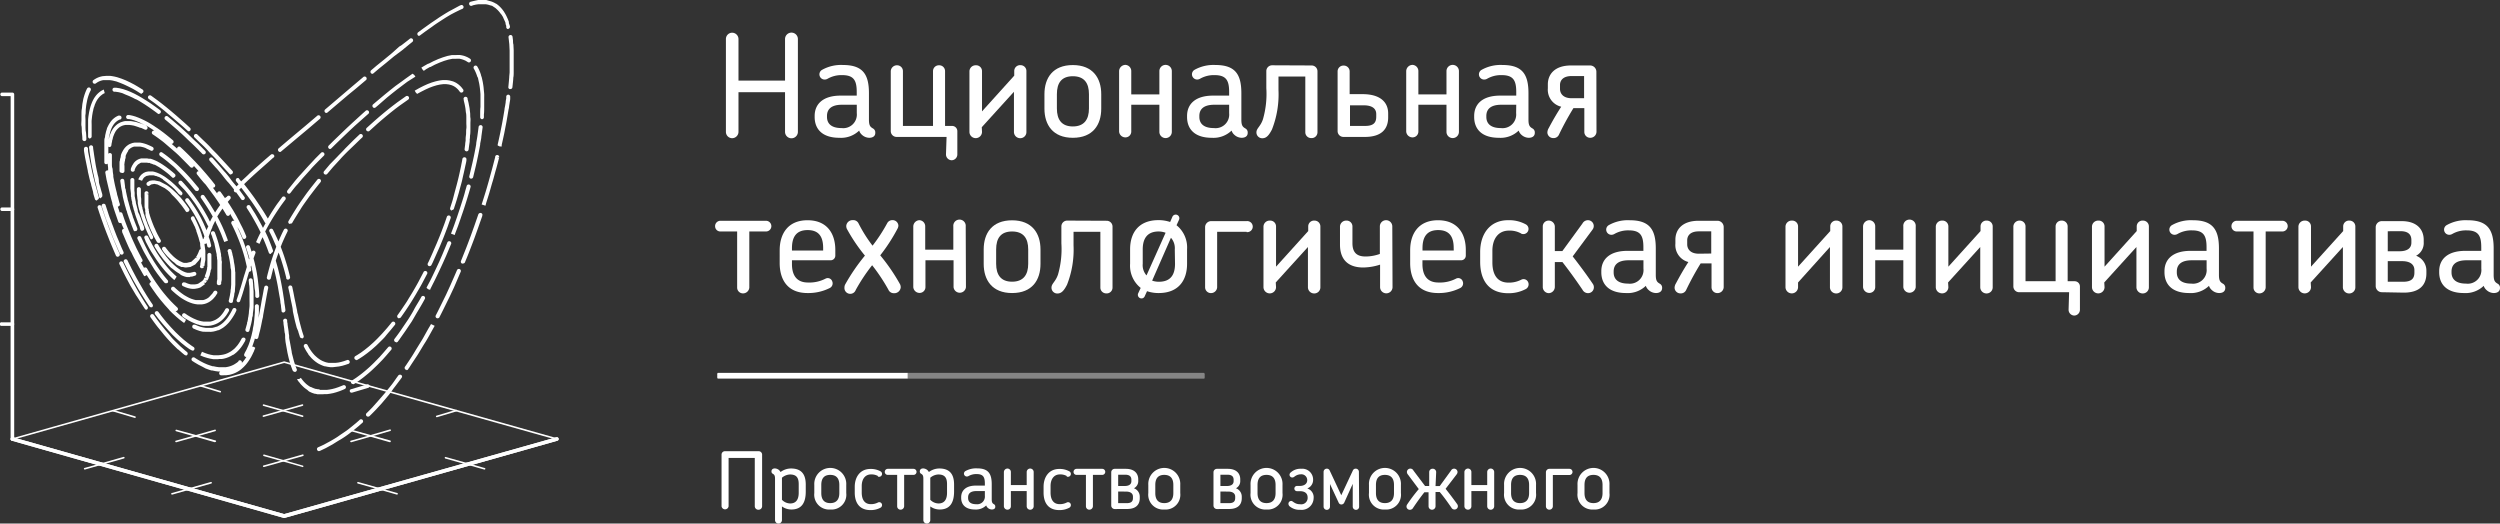 <?xml version="1.0" encoding="UTF-8"?> <svg xmlns="http://www.w3.org/2000/svg" viewBox="0 0 429.63 89.97"><rect x="0" y="0" width="429.63" height="89.97" fill="#333333" stroke="none"/> <defs> <style>.cls-1,.cls-2{fill:#fff;}.cls-2{opacity:0.4;}</style> </defs> <title>нти белый</title> <g id="Слой_2" data-name="Слой 2"> <g id="Слой_1-2" data-name="Слой 1"> <path class="cls-1" d="M130.34,87.6a.61.61,0,0,1-.63-.61V78.7h-4.5V87A.61.61,0,0,1,124,87V78.11a.58.58,0,0,1,.57-.57h5.8a.59.59,0,0,1,.6.57V87A.61.61,0,0,1,130.34,87.6Z"></path> <path class="cls-1" d="M136,87.56a2.75,2.75,0,0,1-1.62-.53v2.35a.59.59,0,1,1-1.19,0v-7.1c0-.55-.12-.71-.38-.86a.43.43,0,0,1-.23-.4c0-.36.25-.52.59-.52a1.19,1.19,0,0,1,.72.29,1.46,1.46,0,0,1,.25.33,3,3,0,0,1,1.79-.61c1.8,0,2.54,1,2.54,2.76V84.5C138.47,86.33,137.81,87.56,136,87.56Zm1.26-4.37c0-1.09-.39-1.65-1.5-1.65a2.25,2.25,0,0,0-1.38.56v3.79a2,2,0,0,0,1.42.63c1,0,1.46-.68,1.46-1.84Z"></path> <path class="cls-1" d="M142.68,87.56a2.55,2.55,0,0,1-2.74-2.83V83.33a2.75,2.75,0,1,1,5.49,0v1.41A2.54,2.54,0,0,1,142.68,87.56Zm1.56-4.22c0-1.06-.45-1.73-1.56-1.73s-1.54.67-1.54,1.73v1.39c0,1.06.45,1.73,1.54,1.73s1.56-.67,1.56-1.73Z"></path> <path class="cls-1" d="M150.87,81.8a2.27,2.27,0,0,0-1.18-.27c-1,0-1.6.79-1.6,2v1.11c0,1.22.5,2,1.56,2a2.58,2.58,0,0,0,1.24-.29.48.48,0,0,1,.65.24.52.52,0,0,1-.24.67,3.51,3.51,0,0,1-1.71.4c-1.9,0-2.7-1.28-2.7-3v-1c0-1.66.9-3.07,2.7-3.07a3.39,3.39,0,0,1,1.71.4.5.5,0,0,1-.44.9Z"></path> <path class="cls-1" d="M157,80.57a.52.52,0,0,1,.51.52.52.52,0,0,1-.51.52h-1.62V87a.61.61,0,0,1-.61.59.58.58,0,0,1-.59-.59V81.61h-1.62a.51.51,0,0,1-.51-.52.52.52,0,0,1,.51-.52Z"></path> <path class="cls-1" d="M161.49,87.56a2.75,2.75,0,0,1-1.62-.53v2.35a.59.59,0,1,1-1.19,0v-7.1c0-.55-.12-.71-.38-.86a.43.43,0,0,1-.23-.4c0-.36.25-.52.59-.52a1.19,1.19,0,0,1,.72.29,1.46,1.46,0,0,1,.25.33,3,3,0,0,1,1.79-.61c1.8,0,2.54,1,2.54,2.76V84.5C163.95,86.33,163.29,87.56,161.49,87.56Zm1.26-4.37c0-1.09-.39-1.65-1.5-1.65a2.25,2.25,0,0,0-1.38.56v3.79a2,2,0,0,0,1.42.63c1,0,1.46-.68,1.46-1.84Z"></path> <path class="cls-1" d="M170.45,87.56a1.07,1.07,0,0,1-.7-.29.92.92,0,0,1-.27-.41,2.52,2.52,0,0,1-1.91.7c-1.68,0-2.39-.87-2.39-2v-.11c0-1.13.78-2,2.53-2h1.54v-.34c0-1.09-.26-1.64-1.41-1.64a2.67,2.67,0,0,0-1.39.34.57.57,0,0,1-.29.08.5.5,0,0,1-.24-.94,3.73,3.73,0,0,1,2-.46c1.94,0,2.51.93,2.51,2.73V85.8c0,.55.12.7.38.85a.43.43,0,0,1,.23.41C171.06,87.39,170.81,87.56,170.45,87.56Zm-1.2-3.17h-1.43c-1.15,0-1.45.52-1.45,1.08v.1c0,.59.33,1.08,1.41,1.08a1.32,1.32,0,0,0,1.47-1.45Z"></path> <path class="cls-1" d="M177.64,87a.6.6,0,0,1-1.2,0V84.39h-2.72V87a.58.58,0,0,1-.59.59.61.61,0,0,1-.61-.59V81.12a.62.62,0,0,1,.61-.6.59.59,0,0,1,.59.6v2.24h2.72V81.12a.6.6,0,1,1,1.2,0Z"></path> <path class="cls-1" d="M183.32,81.8a2.27,2.27,0,0,0-1.18-.27c-1,0-1.6.79-1.6,2v1.11c0,1.22.5,2,1.56,2a2.58,2.58,0,0,0,1.24-.29.48.48,0,0,1,.65.24.52.52,0,0,1-.24.67,3.51,3.51,0,0,1-1.71.4c-1.9,0-2.7-1.28-2.7-3v-1c0-1.66.9-3.07,2.7-3.07a3.39,3.39,0,0,1,1.71.4.5.5,0,0,1-.44.9Z"></path> <path class="cls-1" d="M189.44,80.57a.52.52,0,0,1,.5.52.52.52,0,0,1-.5.52h-1.62V87a.61.61,0,0,1-.61.59.58.58,0,0,1-.59-.59V81.61H185a.51.51,0,0,1-.51-.52.52.52,0,0,1,.51-.52Z"></path> <path class="cls-1" d="M191.57,87.48a.6.6,0,0,1-.6-.6V81.16a.59.59,0,0,1,.6-.59h1.9c1.49,0,2.14.8,2.14,1.81v.22a1.38,1.38,0,0,1-.74,1.31,1.53,1.53,0,0,1,1,1.46v.24c0,1.07-.6,1.86-2.18,1.86Zm.59-5.9v1.94h1.11c.8,0,1.16-.33,1.16-.83v-.25c0-.49-.26-.86-1.05-.86Zm0,2.89v2h1.46c.85,0,1.08-.36,1.08-.89v-.23c0-.56-.44-.87-1.19-.87Z"></path> <path class="cls-1" d="M200.08,87.56a2.55,2.55,0,0,1-2.74-2.83V83.33a2.75,2.75,0,1,1,5.49,0v1.41A2.54,2.54,0,0,1,200.08,87.56Zm1.56-4.22c0-1.06-.45-1.73-1.56-1.73s-1.54.67-1.54,1.73v1.39c0,1.06.45,1.73,1.54,1.73s1.56-.67,1.56-1.73Z"></path> <path class="cls-1" d="M209.14,87.48a.6.6,0,0,1-.6-.6V81.16a.59.59,0,0,1,.6-.59H211c1.49,0,2.14.8,2.14,1.81v.22a1.38,1.38,0,0,1-.74,1.31,1.53,1.53,0,0,1,1,1.46v.24c0,1.07-.6,1.86-2.18,1.86Zm.59-5.9v1.94h1.11c.8,0,1.16-.33,1.16-.83v-.25c0-.49-.26-.86-1.05-.86Zm0,2.89v2h1.46c.85,0,1.08-.36,1.08-.89v-.23c0-.56-.44-.87-1.19-.87Z"></path> <path class="cls-1" d="M217.65,87.56a2.55,2.55,0,0,1-2.74-2.83V83.33a2.75,2.75,0,1,1,5.49,0v1.41A2.54,2.54,0,0,1,217.65,87.56Zm1.56-4.22c0-1.06-.45-1.73-1.56-1.73s-1.54.67-1.54,1.73v1.39c0,1.06.45,1.73,1.54,1.73s1.56-.67,1.56-1.73Z"></path> <path class="cls-1" d="M224.72,85.5c0-.78-.56-1.08-1.3-1.09h-.53a.45.45,0,0,1,0-.9h.49c.61,0,1.27-.27,1.27-1a1,1,0,0,0-1.07-1,1.78,1.78,0,0,0-.89.24c-.26.15-.37.31-.6.31a.47.47,0,0,1-.48-.48.52.52,0,0,1,.23-.41,2.45,2.45,0,0,1,1.76-.61,1.86,1.86,0,0,1,2.06,1.88,1.56,1.56,0,0,1-1,1.5,1.59,1.59,0,0,1,1.09,1.67,2.06,2.06,0,0,1-2.31,2,2.61,2.61,0,0,1-1.82-.6.62.62,0,0,1-.2-.44.48.48,0,0,1,.48-.48c.18,0,.27.14.57.31a1.68,1.68,0,0,0,.94.25A1.1,1.1,0,0,0,224.72,85.5Z"></path> <path class="cls-1" d="M233.57,87.07a.54.54,0,0,1-.55.55.56.56,0,0,1-.55-.55V83.15L231,86.4a.56.56,0,0,1-.48.3.52.52,0,0,1-.46-.3l-1.5-3.22v3.89a.55.55,0,0,1-.54.55.56.56,0,0,1-.56-.55v-6a.56.56,0,0,1,.56-.53.52.52,0,0,1,.48.3l2,4.27,2-4.27a.51.51,0,0,1,.48-.3.54.54,0,0,1,.55.53Z"></path> <path class="cls-1" d="M238,87.56a2.55,2.55,0,0,1-2.74-2.83V83.33a2.75,2.75,0,1,1,5.49,0v1.41A2.54,2.54,0,0,1,238,87.56Zm1.56-4.22c0-1.06-.45-1.73-1.56-1.73s-1.54.67-1.54,1.73v1.39c0,1.06.45,1.73,1.54,1.73s1.56-.67,1.56-1.73Z"></path> <path class="cls-1" d="M246.7,83.53h.72l1.94-2.66a.59.59,0,0,1,.53-.33.59.59,0,0,1,.59.57.69.69,0,0,1-.12.37L248.43,84c.68.86,1.34,1.73,2,2.65a.67.67,0,0,1,.11.34.57.57,0,0,1-.59.57.59.59,0,0,1-.53-.33c-.63-.91-1.27-1.82-2-2.68h-.72V87a.61.61,0,0,1-.6.6.6.6,0,0,1-.6-.6v-2.4h-.72c-.68.86-1.32,1.76-1.94,2.68a.62.62,0,0,1-.53.33.57.57,0,0,1-.6-.57.65.65,0,0,1,.11-.34c.61-.91,1.27-1.79,2-2.65l-1.92-2.57a.69.69,0,0,1-.12-.37.59.59,0,0,1,1.12-.25l2,2.66h.71V81.14a.58.58,0,0,1,.6-.59.59.59,0,0,1,.6.59Z"></path> <path class="cls-1" d="M256.78,87a.6.6,0,0,1-1.2,0V84.39h-2.72V87a.58.58,0,0,1-.59.59.61.61,0,0,1-.61-.59V81.12a.62.62,0,0,1,.61-.6.59.59,0,0,1,.59.6v2.24h2.72V81.12a.6.6,0,1,1,1.2,0Z"></path> <path class="cls-1" d="M261.22,87.56a2.55,2.55,0,0,1-2.74-2.83V83.33a2.75,2.75,0,1,1,5.49,0v1.41A2.54,2.54,0,0,1,261.22,87.56Zm1.56-4.22c0-1.06-.45-1.73-1.56-1.73s-1.54.67-1.54,1.73v1.39c0,1.06.45,1.73,1.54,1.73s1.56-.67,1.56-1.73Z"></path> <path class="cls-1" d="M269.71,81.63h-2.85V87a.59.59,0,0,1-.6.59.58.58,0,0,1-.59-.59V81.16a.59.59,0,0,1,.59-.59h3.45a.53.53,0,1,1,0,1.06Z"></path> <path class="cls-1" d="M273.84,87.56a2.55,2.55,0,0,1-2.74-2.83V83.33a2.75,2.75,0,1,1,5.49,0v1.41A2.54,2.54,0,0,1,273.84,87.56Zm1.56-4.22c0-1.06-.45-1.73-1.56-1.73s-1.54.67-1.54,1.73v1.39c0,1.06.45,1.73,1.54,1.73s1.56-.67,1.56-1.73Z"></path> <path class="cls-1" d="M134.91,6.71a1.1,1.1,0,0,1,2.21,0V22.66a1.1,1.1,0,0,1-2.21,0V15.84h-8v6.82a1.1,1.1,0,0,1-1.09,1.09,1.08,1.08,0,0,1-1.07-1.09V6.71a1.08,1.08,0,0,1,1.07-1.09,1.1,1.1,0,0,1,1.09,1.09v7.14h8Z"></path> <path class="cls-1" d="M149.37,23.68a1.91,1.91,0,0,1-1.24-.51,1.62,1.62,0,0,1-.48-.73,4.47,4.47,0,0,1-3.4,1.24c-3,0-4.25-1.55-4.25-3.57v-.19c0-2,1.38-3.49,4.49-3.49h2.74v-.61c0-1.94-.46-2.91-2.5-2.91a4.75,4.75,0,0,0-2.48.61,1,1,0,0,1-.51.15.89.89,0,0,1-.44-1.68,6.65,6.65,0,0,1,3.57-.82c3.45,0,4.46,1.65,4.46,4.85v4.54c0,1,.22,1.24.68,1.51a.77.77,0,0,1,.41.73C150.44,23.39,150,23.68,149.37,23.68ZM147.24,18h-2.55c-2,0-2.57.92-2.57,1.92v.17c0,1,.58,1.92,2.5,1.92a2.34,2.34,0,0,0,2.62-2.57Z"></path> <path class="cls-1" d="M162.67,23.53h-8.59a1,1,0,0,1-1-1V12.22a1.06,1.06,0,0,1,1.09-1,1,1,0,0,1,1,1v9.42h5.17V12.22a1,1,0,0,1,1-1,1,1,0,0,1,1.07,1v9.42h1.19a.9.9,0,0,1,.92.9v4a1,1,0,0,1-.95,1,1,1,0,0,1-1-1Z"></path> <path class="cls-1" d="M168.76,22.66a1.08,1.08,0,1,1-2.16,0V12.22a1.06,1.06,0,0,1,1.09-1,1,1,0,0,1,1.07,1v6.92L174.3,13v-.8a1,1,0,0,1,1.09-1,1,1,0,0,1,1,1V22.66a1.05,1.05,0,0,1-1.07,1.09,1.07,1.07,0,0,1-1.07-1.09V15.77l-5.53,6.09Z"></path> <path class="cls-1" d="M184.37,23.68c-3.45,0-4.88-2.26-4.88-5v-2.5c0-2.77,1.43-5,4.88-5s4.88,2.26,4.88,5v2.5C189.25,21.42,187.84,23.68,184.37,23.68Zm2.77-7.5c0-1.89-.8-3.08-2.77-3.08s-2.74,1.19-2.74,3.08v2.47c0,1.89.8,3.08,2.74,3.08s2.77-1.19,2.77-3.08Z"></path> <path class="cls-1" d="M201.38,22.66a1.07,1.07,0,0,1-2.14,0V18h-4.83v4.61a1,1,0,0,1-1,1,1.08,1.08,0,0,1-1.09-1V12.22a1.1,1.1,0,0,1,1.09-1.07,1.06,1.06,0,0,1,1,1.07v4h4.83v-4a1.07,1.07,0,0,1,2.14,0Z"></path> <path class="cls-1" d="M213.37,23.68a1.9,1.9,0,0,1-1.24-.51,1.59,1.59,0,0,1-.48-.73,4.48,4.48,0,0,1-3.4,1.24c-3,0-4.25-1.55-4.25-3.57v-.19c0-2,1.38-3.49,4.49-3.49h2.74v-.61c0-1.94-.46-2.91-2.5-2.91a4.75,4.75,0,0,0-2.48.61,1,1,0,0,1-.51.15.91.91,0,0,1-.9-.9.9.9,0,0,1,.46-.78,6.65,6.65,0,0,1,3.57-.82c3.45,0,4.46,1.65,4.46,4.85v4.54c0,1,.22,1.24.68,1.51a.77.77,0,0,1,.41.73C214.44,23.39,214,23.68,213.37,23.68ZM211.23,18h-2.55c-2,0-2.57.92-2.57,1.92v.17c0,1,.58,1.92,2.5,1.92a2.34,2.34,0,0,0,2.62-2.57Z"></path> <path class="cls-1" d="M225.41,11.25a1,1,0,0,1,1,1V22.73a1,1,0,0,1-1.09,1,1,1,0,0,1-1-1V13.15h-4.61v2.33a16.45,16.45,0,0,1-1.12,6.77c-.56,1.09-1,1.51-1.67,1.51a1,1,0,0,1-1-1c0-.73.7-1,1.12-2.26a15.84,15.84,0,0,0,.58-5.37V12.22a1,1,0,0,1,1-1Z"></path> <path class="cls-1" d="M229.87,12.27a1,1,0,0,1,1.07-1,1,1,0,0,1,1,1v3.91h2.23c3,0,4.39,1.36,4.39,3.32v.66c0,2-1.12,3.37-4,3.37h-3.69a1,1,0,0,1-1-1ZM232,21.64h2.62c1.53,0,1.89-.66,1.89-1.6V19.6c0-.95-.73-1.5-2.14-1.5H232Z"></path> <path class="cls-1" d="M250.72,22.66a1.07,1.07,0,0,1-2.14,0V18h-4.83v4.61a1,1,0,0,1-1,1,1.08,1.08,0,0,1-1.09-1V12.22a1.1,1.1,0,0,1,1.09-1.07,1.06,1.06,0,0,1,1,1.07v4h4.83v-4a1.07,1.07,0,0,1,2.14,0Z"></path> <path class="cls-1" d="M262.71,23.68a1.91,1.91,0,0,1-1.24-.51,1.62,1.62,0,0,1-.48-.73,4.47,4.47,0,0,1-3.4,1.24c-3,0-4.25-1.55-4.25-3.57v-.19c0-2,1.38-3.49,4.49-3.49h2.74v-.61c0-1.94-.46-2.91-2.5-2.91a4.75,4.75,0,0,0-2.48.61,1,1,0,0,1-.51.15.89.89,0,0,1-.44-1.68,6.65,6.65,0,0,1,3.57-.82c3.45,0,4.46,1.65,4.46,4.85v4.54c0,1,.22,1.24.68,1.51a.77.77,0,0,1,.41.73C263.77,23.39,263.34,23.68,262.71,23.68ZM260.57,18H258c-2,0-2.57.92-2.57,1.92v.17c0,1,.58,1.92,2.5,1.92a2.34,2.34,0,0,0,2.62-2.57Z"></path> <path class="cls-1" d="M274.36,22.68a1.06,1.06,0,0,1-1.09,1,1,1,0,0,1-1-1v-4.1h-1.87a49.22,49.22,0,0,0-2.48,4.54,1,1,0,0,1-1,.61,1,1,0,0,1-1-.95,1.51,1.51,0,0,1,.24-.78c.61-1.16,1.36-2.47,2.14-3.66A3,3,0,0,1,266,15.18V14.5c0-1.65,1.09-3.25,4-3.25h3.25a1.08,1.08,0,0,1,1.09,1.07Zm-2.13-5.8V13.07h-2.14c-1.58,0-2,.85-2,1.53v.68c0,.73.48,1.6,2,1.6Z"></path> <path class="cls-1" d="M131.66,37.94a.93.93,0,0,1,.9.92.92.92,0,0,1-.9.92h-2.89v9.64a1.08,1.08,0,0,1-1.09,1,1,1,0,0,1-1-1V39.78h-2.89a.9.9,0,0,1-.9-.92.92.92,0,0,1,.9-.92Z"></path> <path class="cls-1" d="M142.72,44.73H136.1v.66c0,1.92.82,3.16,2.74,3.16a6,6,0,0,0,3.06-.68.81.81,0,0,1,1.12.48.89.89,0,0,1-.41,1.14,8.17,8.17,0,0,1-3.84.87c-3.49,0-4.78-2.38-4.78-5.15V43c0-2.77,1.38-5.15,4.78-5.15s4.78,2.33,4.78,5.1v1A.8.8,0,0,1,142.72,44.73Zm-1.26-2.11c0-1.87-.68-3.08-2.67-3.08s-2.69,1.24-2.69,3.11v.41h5.36Z"></path> <path class="cls-1" d="M153.62,50.39a1,1,0,0,1-.95-.61,31.48,31.48,0,0,0-2.79-4.2,30.79,30.79,0,0,0-2.82,4.25,1,1,0,0,1-1.94-.41,1.23,1.23,0,0,1,.1-.49,32.91,32.91,0,0,1,3.42-5,29.36,29.36,0,0,1-3.11-4.61,1.23,1.23,0,0,1-.1-.49,1.08,1.08,0,0,1,1.12-1,1,1,0,0,1,1,.58,24,24,0,0,0,2.4,3.81,28.26,28.26,0,0,0,2.5-3.83,1,1,0,0,1,.87-.56,1,1,0,0,1,1.07.95,1.18,1.18,0,0,1-.12.46,30,30,0,0,1-3,4.64,32.71,32.71,0,0,1,3.42,5,1.23,1.23,0,0,1,.1.49A1.1,1.1,0,0,1,153.62,50.39Z"></path> <path class="cls-1" d="M166,49.34a1.07,1.07,0,0,1-2.13,0V44.73h-4.83v4.61a1,1,0,0,1-1,1,1.08,1.08,0,0,1-1.09-1V38.91A1.1,1.1,0,0,1,158,37.84a1.05,1.05,0,0,1,1,1.07v4h4.83v-4a1.07,1.07,0,1,1,2.13,0Z"></path> <path class="cls-1" d="M173.93,50.36c-3.45,0-4.88-2.26-4.88-5v-2.5c0-2.77,1.43-5,4.88-5s4.88,2.26,4.88,5v2.5C178.81,48.11,177.4,50.36,173.93,50.36Zm2.77-7.5c0-1.89-.8-3.08-2.77-3.08s-2.74,1.19-2.74,3.08v2.47c0,1.89.8,3.08,2.74,3.08s2.77-1.19,2.77-3.08Z"></path> <path class="cls-1" d="M190.19,37.94a1,1,0,0,1,1,1V49.42a1,1,0,0,1-1.09,1,1,1,0,0,1-1-1V39.83h-4.61v2.33a16.45,16.45,0,0,1-1.12,6.77c-.56,1.09-1,1.51-1.67,1.51a1,1,0,0,1-1-1c0-.73.7-1,1.12-2.26a15.84,15.84,0,0,0,.58-5.37V38.91a1,1,0,0,1,1-1Z"></path> <path class="cls-1" d="M199.12,50.36a6,6,0,0,1-2-.32l-.41.9a.6.6,0,0,1-.8.29.62.62,0,0,1-.32-.8l.44-.95a4.87,4.87,0,0,1-1.82-4.15v-2.5c0-2.77,1.43-5,4.88-5a6.14,6.14,0,0,1,2,.32l.39-.9a.62.62,0,1,1,1.14.51l-.43.95A4.89,4.89,0,0,1,204,42.84v2.5C204,48.11,202.59,50.36,199.12,50.36Zm0-10.58c-1.94,0-2.74,1.19-2.74,3.08v2.47a2.65,2.65,0,0,0,.65,2L200.31,40A3.54,3.54,0,0,0,199.12,39.78Zm2.77,3.08a2.71,2.71,0,0,0-.66-2L198,48.23a3.47,3.47,0,0,0,1.16.19c2,0,2.77-1.19,2.77-3.08Z"></path> <path class="cls-1" d="M214.24,39.83h-5.07v9.54a1.06,1.06,0,0,1-1.07,1,1,1,0,0,1-1-1V39a1.05,1.05,0,0,1,1-1h6.14a.95.95,0,1,1,0,1.89Z"></path> <path class="cls-1" d="M219.29,49.34a1.08,1.08,0,1,1-2.16,0V38.91a1.06,1.06,0,0,1,1.09-1,1,1,0,0,1,1.07,1v6.92l5.53-6.12v-.8a1,1,0,0,1,1.09-1,1,1,0,0,1,1,1V49.34a1.05,1.05,0,0,1-1.07,1.09,1.07,1.07,0,0,1-1.07-1.09V42.45l-5.53,6.09Z"></path> <path class="cls-1" d="M239.31,49.34a1.07,1.07,0,1,1-2.14,0V45.48a9.85,9.85,0,0,1-2.89.49c-2.53,0-4-1.29-4-3.93V38.91a1.06,1.06,0,0,1,1.07-1,1,1,0,0,1,1.07,1v2.89c0,1.75.92,2.28,2.26,2.28a7.33,7.33,0,0,0,2.45-.44V38.91a1.07,1.07,0,0,1,2.14,0Z"></path> <path class="cls-1" d="M251.08,44.73h-6.63v.66c0,1.92.83,3.16,2.74,3.16a6,6,0,0,0,3.06-.68.81.81,0,0,1,1.12.48.9.9,0,0,1-.41,1.14,8.18,8.18,0,0,1-3.84.87c-3.5,0-4.78-2.38-4.78-5.15V43c0-2.77,1.39-5.15,4.78-5.15s4.78,2.33,4.78,5.1v1A.8.8,0,0,1,251.08,44.73Zm-1.26-2.11c0-1.87-.68-3.08-2.67-3.08s-2.69,1.24-2.69,3.11v.41h5.37Z"></path> <path class="cls-1" d="M261.4,40.12a4,4,0,0,0-2.09-.49c-1.82,0-2.84,1.41-2.84,3.47v2c0,2.16.9,3.47,2.77,3.47a4.6,4.6,0,0,0,2.21-.51.85.85,0,0,1,1.17.44.92.92,0,0,1-.44,1.19,6.25,6.25,0,0,1-3,.7c-3.37,0-4.81-2.28-4.81-5.39v-1.7c0-3,1.6-5.46,4.81-5.46a6,6,0,0,1,3,.7.89.89,0,0,1-.78,1.6Z"></path> <path class="cls-1" d="M267.2,43.15h1.29l3.45-4.73a1.08,1.08,0,0,1,.95-.58,1,1,0,0,1,1,1,1,1,0,0,1-.22.63l-3.4,4.59c1.19,1.53,2.35,3.08,3.45,4.71a1,1,0,0,1,.19.61,1,1,0,0,1-1,1,1.07,1.07,0,0,1-.95-.58c-1.12-1.65-2.23-3.2-3.45-4.76H267.2v4.27a1.08,1.08,0,0,1-1.07,1.07,1.06,1.06,0,0,1-1-1.07V38.91a1,1,0,0,1,1-1,1.06,1.06,0,0,1,1.07,1Z"></path> <path class="cls-1" d="M284.57,50.36a1.9,1.9,0,0,1-1.24-.51,1.61,1.61,0,0,1-.49-.73,4.48,4.48,0,0,1-3.4,1.24c-3,0-4.25-1.55-4.25-3.57V46.6c0-2,1.39-3.49,4.49-3.49h2.74V42.5c0-1.94-.46-2.91-2.5-2.91a4.74,4.74,0,0,0-2.47.61,1,1,0,0,1-.51.15.89.89,0,0,1-.43-1.68,6.64,6.64,0,0,1,3.57-.82c3.45,0,4.47,1.65,4.47,4.85v4.54c0,1,.22,1.24.68,1.51a.77.77,0,0,1,.41.73C285.64,50.07,285.2,50.36,284.57,50.36Zm-2.14-5.63h-2.55c-2,0-2.57.92-2.57,1.92v.17c0,1,.58,1.92,2.5,1.92a2.34,2.34,0,0,0,2.62-2.57Z"></path> <path class="cls-1" d="M296.22,49.37a1.06,1.06,0,0,1-1.09,1,1,1,0,0,1-1-1v-4.1h-1.87a49.19,49.19,0,0,0-2.48,4.54,1,1,0,0,1-1,.61,1,1,0,0,1-1-.95,1.5,1.5,0,0,1,.24-.78c.61-1.16,1.36-2.47,2.13-3.66a3,3,0,0,1-2.23-3.16v-.68c0-1.65,1.09-3.25,4-3.25h3.25A1.08,1.08,0,0,1,296.22,39Zm-2.14-5.8V39.76h-2.13c-1.58,0-2,.85-2,1.53V42c0,.73.48,1.6,2,1.6Z"></path> <path class="cls-1" d="M309,49.34a1.08,1.08,0,1,1-2.16,0V38.91a1.06,1.06,0,0,1,1.09-1,1,1,0,0,1,1.07,1v6.92l5.53-6.12v-.8a1,1,0,0,1,1.09-1,1,1,0,0,1,1,1V49.34a1.05,1.05,0,0,1-1.07,1.09,1.07,1.07,0,0,1-1.07-1.09V42.45L309,48.54Z"></path> <path class="cls-1" d="M329.22,49.34a1.07,1.07,0,0,1-2.13,0V44.73h-4.83v4.61a1,1,0,0,1-1,1,1.08,1.08,0,0,1-1.09-1V38.91a1.1,1.1,0,0,1,1.09-1.07,1.05,1.05,0,0,1,1,1.07v4h4.83v-4a1.07,1.07,0,1,1,2.13,0Z"></path> <path class="cls-1" d="M334.83,49.34a1.08,1.08,0,1,1-2.16,0V38.91a1.06,1.06,0,0,1,1.09-1,1,1,0,0,1,1.07,1v6.92l5.53-6.12v-.8a1,1,0,0,1,1.09-1,1,1,0,0,1,1,1V49.34a1.05,1.05,0,0,1-1.07,1.09,1.07,1.07,0,0,1-1.07-1.09V42.45l-5.53,6.09Z"></path> <path class="cls-1" d="M355.58,50.22H347a1,1,0,0,1-1-1V38.91a1.06,1.06,0,0,1,1.09-1,1,1,0,0,1,1,1v9.42h5.17V38.91a1,1,0,0,1,1-1,1,1,0,0,1,1.07,1v9.42h1.19a.9.9,0,0,1,.92.9v4a1,1,0,0,1-.95,1,1,1,0,0,1-1-1Z"></path> <path class="cls-1" d="M361.67,49.34a1.08,1.08,0,1,1-2.16,0V38.91a1.06,1.06,0,0,1,1.09-1,1,1,0,0,1,1.07,1v6.92l5.53-6.12v-.8a1,1,0,0,1,1.09-1,1,1,0,0,1,1,1V49.34a1.05,1.05,0,0,1-1.07,1.09,1.07,1.07,0,0,1-1.07-1.09V42.45l-5.53,6.09Z"></path> <path class="cls-1" d="M381.35,50.36a1.9,1.9,0,0,1-1.24-.51,1.61,1.61,0,0,1-.49-.73,4.48,4.48,0,0,1-3.4,1.24c-3,0-4.25-1.55-4.25-3.57V46.6c0-2,1.39-3.49,4.49-3.49h2.74V42.5c0-1.94-.46-2.91-2.5-2.91a4.74,4.74,0,0,0-2.47.61,1,1,0,0,1-.51.15.89.89,0,0,1-.43-1.68,6.64,6.64,0,0,1,3.57-.82c3.45,0,4.47,1.65,4.47,4.85v4.54c0,1,.22,1.24.68,1.51a.77.77,0,0,1,.41.73C382.42,50.07,382,50.36,381.35,50.36Zm-2.14-5.63h-2.55c-2,0-2.57.92-2.57,1.92v.17c0,1,.58,1.92,2.5,1.92a2.34,2.34,0,0,0,2.62-2.57Z"></path> <path class="cls-1" d="M392.25,37.94a.93.93,0,0,1,.9.92.92.92,0,0,1-.9.92h-2.89v9.64a1.08,1.08,0,0,1-1.09,1,1,1,0,0,1-1-1V39.78h-2.89a.9.9,0,0,1-.9-.92.92.92,0,0,1,.9-.92Z"></path> <path class="cls-1" d="M397.15,49.34a1.08,1.08,0,1,1-2.16,0V38.91a1.06,1.06,0,0,1,1.09-1,1,1,0,0,1,1.07,1v6.92l5.53-6.12v-.8a1,1,0,0,1,1.09-1,1,1,0,0,1,1,1V49.34a1.05,1.05,0,0,1-1.07,1.09,1.07,1.07,0,0,1-1.07-1.09V42.45l-5.53,6.09Z"></path> <path class="cls-1" d="M409.34,50.22a1.06,1.06,0,0,1-1.07-1.07V39a1.06,1.06,0,0,1,1.07-1h3.37c2.65,0,3.81,1.43,3.81,3.23v.39a2.45,2.45,0,0,1-1.31,2.33,2.72,2.72,0,0,1,1.77,2.6v.44c0,1.89-1.07,3.3-3.88,3.3Zm1-10.48v3.44h2c1.43,0,2.06-.58,2.06-1.48v-.44c0-.87-.46-1.53-1.87-1.53Zm0,5.14v3.54H413c1.5,0,1.92-.63,1.92-1.58v-.41c0-1-.77-1.55-2.11-1.55Z"></path> <path class="cls-1" d="M428.56,50.36a1.9,1.9,0,0,1-1.24-.51,1.61,1.61,0,0,1-.49-.73,4.48,4.48,0,0,1-3.4,1.24c-3,0-4.25-1.55-4.25-3.57V46.6c0-2,1.39-3.49,4.49-3.49h2.74V42.5c0-1.94-.46-2.91-2.5-2.91a4.74,4.74,0,0,0-2.47.61,1,1,0,0,1-.51.15.89.89,0,0,1-.43-1.68,6.64,6.64,0,0,1,3.57-.82c3.45,0,4.47,1.65,4.47,4.85v4.54c0,1,.22,1.24.68,1.51a.77.77,0,0,1,.41.73C429.63,50.07,429.19,50.36,428.56,50.36Zm-2.14-5.63h-2.55c-2,0-2.57.92-2.57,1.92v.17c0,1,.58,1.92,2.5,1.92a2.34,2.34,0,0,0,2.62-2.57Z"></path> <path class="cls-1" d="M156,64.08H123.4c-.05,0-.1,0-.13.14a1.12,1.12,0,0,0,0,.35,1.2,1.2,0,0,0,0,.35c0,.1.08.14.13.14H156Z"></path> <path class="cls-2" d="M207,64.22c0-.09-.07-.14-.13-.14H156v1h50.89c.05,0,.09,0,.13-.14a1.14,1.14,0,0,0,0-.35,1.07,1.07,0,0,0,0-.35"></path> <path class="cls-1" d="M48.83,89h-.08L2.05,75.74a.3.3,0,1,1,.16-.59L48.83,88.35,95.62,75.15a.3.3,0,1,1,.16.59L48.92,89Z"></path> <path class="cls-1" d="M48.83,89h-.08L2.05,75.74a.3.3,0,1,1,.16-.59L48.83,88.35,95.62,75.15a.3.3,0,1,1,.16.59L48.92,89Z"></path> <path class="cls-1" d="M52,80.26h0l-6.67-1.88a.14.14,0,0,1-.1-.17.14.14,0,0,1,.17-.1L52,80a.14.14,0,0,1,0,.28Z"></path> <path class="cls-1" d="M45.33,80.26a.14.14,0,0,1,0-.28L52,78.1a.14.14,0,1,1,.08.27l-6.67,1.88Z"></path> <path class="cls-1" d="M67,76h0l-6.67-1.89a.14.14,0,0,1-.1-.17.15.15,0,0,1,.17-.1L67,75.68A.14.14,0,0,1,67,76Z"></path> <path class="cls-1" d="M68.2,85h0L61.49,83.1a.14.14,0,0,1-.1-.17.14.14,0,0,1,.17-.1l6.67,1.89a.14.14,0,0,1,0,.28Z"></path> <path class="cls-1" d="M83.2,80.69h0l-6.67-1.89a.14.14,0,0,1-.1-.17.14.14,0,0,1,.17-.1l6.67,1.89a.14.14,0,0,1,0,.28Z"></path> <path class="cls-1" d="M60.33,76a.14.14,0,0,1,0-.28L67,73.8a.14.14,0,1,1,.08.27L60.37,76Z"></path> <path class="cls-1" d="M75.06,71.7a.14.14,0,0,1-.14-.1.14.14,0,0,1,.1-.17l3.34-1a.13.13,0,0,1,.18.1.14.14,0,0,1-.1.17l-3.34,1Z"></path> <path class="cls-1" d="M60.45,67.48a.3.3,0,0,1-.09-.6l2.75-.82a.31.31,0,0,1,.38.21.3.3,0,0,1-.21.38l-2.75.82Z"></path> <path class="cls-1" d="M36.93,76h0l-6.67-1.89a.14.14,0,0,1-.1-.17.14.14,0,0,1,.17-.1L37,75.68a.14.14,0,0,1,0,.28Z"></path> <path class="cls-1" d="M30.26,76a.14.14,0,0,1,0-.28l6.67-1.89a.14.14,0,0,1,.17.1.14.14,0,0,1-.1.17L30.3,76Z"></path> <path class="cls-1" d="M51.93,71.65h0l-6.67-1.89a.14.14,0,0,1-.1-.17.14.14,0,0,1,.17-.1L52,71.38a.14.14,0,0,1,0,.28Z"></path> <path class="cls-1" d="M45.27,71.65a.14.14,0,0,1,0-.28l6.67-1.89a.14.14,0,0,1,.17.1.14.14,0,0,1-.1.17L45.3,71.65Z"></path> <path class="cls-1" d="M29.56,85a.14.14,0,0,1,0-.28l6.67-1.89a.14.14,0,0,1,.08.27L29.6,85Z"></path> <path class="cls-1" d="M14.56,80.69a.14.14,0,0,1,0-.28l6.67-1.89a.14.14,0,0,1,.08.27L14.6,80.69Z"></path> <path class="cls-1" d="M23.15,71.82h0l-3.73-1.1a.14.14,0,1,1,.08-.27l3.73,1.1a.14.14,0,0,1,.1.17A.14.14,0,0,1,23.15,71.82Z"></path> <path class="cls-1" d="M37.8,67.45h0l-3.33-1a.14.14,0,1,1,.08-.27l3.33,1a.14.14,0,0,1,.1.17A.14.14,0,0,1,37.8,67.45Z"></path> <path class="cls-1" d="M2.13,36.26A.31.31,0,0,1,1.83,36V16.52H.31a.31.31,0,0,1,0-.61H2.13a.31.31,0,0,1,.31.31V36A.31.31,0,0,1,2.13,36.26Z"></path> <path class="cls-1" d="M2.13,56a.31.31,0,0,1-.31-.31V36.26H.31a.31.31,0,0,1,0-.61H2.13a.31.31,0,0,1,.31.31V55.69A.31.31,0,0,1,2.13,56Z"></path> <path class="cls-1" d="M2.13,75.75a.31.31,0,0,1-.31-.31V56H.31a.31.31,0,1,1,0-.61H2.13a.31.31,0,0,1,.31.31V75.45A.31.31,0,0,1,2.13,75.75Z"></path> <path class="cls-1" d="M54.81,77.53a.35.35,0,0,1-.13-.67c.26-.11.76-.34,1-.46l1.13-.61c.33-.19,1-.58,1.29-.79s1.1-.75,1.46-1,1.26-1,1.64-1.31l.57-.5a.35.35,0,1,1,.46.51l-.59.52c-.39.33-1.23,1-1.68,1.34s-1.1.78-1.49,1-1,.61-1.32.81L56,77c-.26.13-.78.37-1,.48Zm8.46-5.93A.35.35,0,0,1,63,71l0,0c.26-.24.75-.74,1-1l1-1.13,1.11-1.28c.29-.35.87-1.07,1.16-1.43s.72-1,1-1.39l.16-.22a.39.39,0,0,1,.51-.11.31.31,0,0,1,.1.45l-.05.07-.16.22c-.33.43-.79,1.06-1.06,1.4S67,67.68,66.71,68L65.6,69.32l-1.06,1.15c-.25.26-.76.78-1,1l0,0A.35.35,0,0,1,63.27,71.6Zm-7.72-3.85h-.22l-.43,0-.16,0-.21,0-.28-.07-.12,0-.32-.1a3.47,3.47,0,0,1-.4-.16l-.31-.15L52.8,67l-.27-.19-.28-.22L52,66.35l-.23-.23-.22-.25c0-.05-.16-.2-.21-.26l-.21-.3a.34.34,0,0,1-.05-.18h.34l.28-.2,0,0,.14.19.21.27.2.23.22.22.17.16.28.22.23.16.2.12.08,0,.25.12.29.12.31.1.11,0,.26.06.18,0L55,67l.38,0h.38l.41,0,.46-.06.47-.09.5-.13.54-.18.56-.22L59,66.2a.35.35,0,0,1,.29.63l-.33.15-.6.24-.57.19-.54.15-.52.1-.5.07-.47,0ZM60.64,66a.35.35,0,0,1-.18-.64l.08,0,.53-.35.18-.12.72-.53c.2-.15.58-.46.77-.62s.61-.52.8-.7.64-.6.84-.81.67-.68.89-.91l.11-.13c.24-.27.6-.67.78-.89l.56-.65a.34.34,0,0,1,.49,0,.35.35,0,0,1,0,.49l-.57.66c-.18.22-.54.62-.79.9l-.12.13c-.23.24-.68.71-.91.93s-.64.61-.86.82-.61.55-.82.72-.59.49-.79.64l-.74.55-.2.13-.55.36-.08.05A.34.34,0,0,1,60.64,66ZM38.45,64.5H38a.34.34,0,0,1-.33-.36.34.34,0,0,1,.18-.29l-.32,0-.5-.07-.53-.11-.16,0-.41-.13-.58-.21L34.74,63l-.63-.32-.66-.39-.34-.22a.35.35,0,1,1,.38-.58l.33.21.62.37.6.31.57.25.54.19.39.12.14,0,.48.1.44.06.47,0h.38l.38,0,.37-.07.33-.09.32-.12.26-.12.11-.06.21-.13.27-.18a2.74,2.74,0,0,0,.26-.21L41,62a.35.35,0,0,1,.56.37l.18-.19.07-.08.14-.18c.06-.08.16-.21.2-.28l.2-.31v0a.39.39,0,0,1-.15,0,.37.37,0,0,1-.23-.46.45.45,0,0,1,.07-.14l0-.05.12-.22c.07-.12.15-.28.2-.37l.33-.74.09-.24.19-.55c0-.1.1-.32.12-.42s.09-.34.12-.44l.23-1c0-.26.12-.68.15-.9s.1-.79.12-1.06.08-.84.09-1.12,0-.67,0-1a.34.34,0,0,1,.35-.34h0a.35.35,0,0,1,.34.35c0,.32,0,.76,0,1s-.06.86-.09,1.15v.15l0-.12c0-.19.09-.48.14-.74l.3-1.64c.05-.32.17-1,.23-1.29s.19-1,.25-1.36l.09-.42a.35.35,0,0,1,.41-.27.35.35,0,0,1,.27.41l-.09.42c-.06.33-.19,1-.25,1.34s-.18,1-.23,1.28l-.3,1.65c0,.27-.1.56-.14.74s-.16.82-.22,1.09-.16.78-.23,1-.17.71-.25,1a.34.34,0,0,1-.43.23.35.35,0,0,1-.15-.09l-.05.18c0,.09-.09.32-.13.43l-.2.58-.08.23h.2l.31.16,0,.09-.17.41c0,.08-.12.29-.17.39l-.1.22-.26.51-.23.38-.21.32-.23.32-.16.2-.07.09-.28.3a3.51,3.51,0,0,1-.28.27l-.1.09-.14.13-.33.24-.33.2-.35.18-.37.15-.38.12-.34.08-.09,0-.39.06-.45,0ZM40.86,63l-.07,0-.25.15-.1.05-.35.16-.31.12-.46.14-.15,0,.39-.08.3-.1.34-.14.29-.15.3-.18Zm9.76.88a.35.35,0,0,1-.31-.19,3.26,3.26,0,0,1-.15-.37l-.08-.21L50,62.89l-.08-.25c0-.1-.08-.28-.11-.37s-.17-.61-.22-.82-.14-.62-.19-.84l-.33-1.84L49,58.06l0-.28c0-.16,0-.39-.08-.6l-.06-.44c0-.27-.11-.83-.14-1.11,0-.11,0-.28-.06-.47a.35.35,0,0,1,.3-.39.33.33,0,0,1,.39.3c0,.18,0,.35.06.46,0,.29.1.83.14,1.1l.06.44c0,.22.06.46.08.61l0,.26c0,.24.08.53.11.7l.33,1.81c0,.2.13.62.18.82s.15.59.2.78l.12.38.07.22.09.26.07.2a3,3,0,0,0,.12.29.35.35,0,0,1-.15.47A.36.36,0,0,1,50.62,63.93Zm19.26-.31a.35.35,0,0,1-.28-.55l.21-.3c.33-.49,1-1.49,1.3-2s1-1.64,1.35-2.2,1-1.81,1.38-2.42l.23-.41.63.3-.25.45c-.34.6-1,1.83-1.39,2.43s-1,1.67-1.36,2.22-1,1.5-1.31,2l-.22.31A.35.35,0,0,1,69.88,63.62Zm-12.65-.47-.47,0-.43-.06-.4-.08-.1,0-.31-.1-.34-.14-.39-.19-.28-.17-.36-.26-.31-.26-.18-.17-.1-.09-.27-.31-.16-.19L53,60.95l0-.07-.2-.29-.21-.33-.21-.38-.16-.31a.35.35,0,0,1,.62-.31l.15.29.2.35.2.3.19.27.12.15.13.16.25.28.09.08.16.15.27.23.27.2.27.17.29.15.35.14.27.09.42.09.37,0,.41,0,.41,0,.46-.05.47-.1.5-.14.49-.17a.35.35,0,1,1,.23.65l-.51.17-.48.14-.58.12-.51.06Zm4-1.25a.35.35,0,0,1-.18-.64l.32-.19.65-.42.68-.5.72-.58.73-.65c.19-.18.58-.55.76-.74s.61-.63.8-.84.62-.7.83-.94l.74-.9a.35.35,0,1,1,.54.43l-.75.92c-.21.24-.62.72-.84,1s-.6.64-.82.86-.58.57-.78.76l-.76.67-.74.59-.71.52-.67.44-.34.2A.34.34,0,0,1,61.23,61.9Zm-23.75-.12h-.34l-.48,0-.52-.09-.53-.13L35,61.32l-.58-.24.29-.63.53.22.52.18.47.12.47.08.42,0h.43L38,61l.36-.06.35-.09.32-.12.31-.15.3-.17.09-.06.18-.13.18-.15L40.2,60l.12-.12.11-.11.23-.26a2.92,2.92,0,0,0,.23-.28l.22-.32c.05-.08.15-.23.19-.31s.16-.28.2-.36a.39.39,0,0,1,.49-.2.31.31,0,0,1,.18.42l-.31-.15.31.16-.05.1c0,.08-.15.28-.2.37s-.15.26-.21.35l-.23.33a3.73,3.73,0,0,1-.27.34l-.25.28-.14.14-.13.13-.14.12-.21.17-.2.15L40,61l-.37.21-.36.17-.38.14-.4.11-.38.07-.49,0Zm-5.58-.69a.35.35,0,0,1-.22-.08l-.39-.32-.6-.53L30.52,60l-.81-.79c-.21-.22-.63-.66-.83-.88s-.65-.73-.86-1-.66-.81-.88-1.08-.68-.89-.9-1.2l-.39-.55a.35.35,0,0,1,.57-.4l.38.54c.22.3.66.89.89,1.18s.64.81.87,1.07.63.72.84,1,.6.65.81.86l.79.77.17.15.58.51.39.32a.35.35,0,0,1-.22.61Zm1.18-.81a.34.34,0,0,1-.19-.05L32.56,60l-.68-.49-.71-.57-.73-.65-.76-.72L29.15,57l-.26-.28-.81-.92c-.21-.25-.63-.76-.83-1l-.56-.74a.35.35,0,1,1,.56-.41l.55.73c.2.25.6.75.81,1l.79.89.26.27.5.53.74.71.71.63.69.55.65.47.32.21a.35.35,0,0,1-.19.64Zm35-1.43a.34.34,0,0,1-.21-.07.35.35,0,0,1-.07-.49l.31-.41c.27-.35.77-1.05,1-1.41l.59-.87.46-.68c.26-.41.79-1.26,1-1.69s.82-1.38,1.07-1.84l.18-.33a.35.35,0,0,1,.61.34l-.18.33c-.25.47-.8,1.4-1.08,1.86S71,54.87,70.73,55.3l-.46.68-.59.88c-.25.36-.76,1.08-1,1.43l-.31.42A.35.35,0,0,1,68.06,58.84Zm-16.21-.68a.35.35,0,0,1-.33-.23l-.05-.16-.21-.65c0-.1-.06-.2-.08-.27L51,56.34l-.16-.6-.11-.42c-.07-.27-.18-.79-.24-1.07s-.1-.45-.15-.69L50.28,53c-.06-.31-.18-.92-.25-1.22s-.19-1-.26-1.31l-.22-1a.35.35,0,0,1,.27-.41.35.35,0,0,1,.41.27c.07.35.17.8.22,1.06s.19,1,.26,1.31.19.91.25,1.23l.11.51c0,.24.1.48.14.64.07.32.18.83.24,1.09l.11.42.16.6.13.49.08.27.25.77a.35.35,0,0,1-.21.44Zm-16.08-1.1-.48,0L34.82,57l-.5-.12-.52-.18-.54-.23a.38.38,0,0,1-.2-.47.32.32,0,0,1,.42-.19l.08,0L34,56l.48.17.44.1.43.07.4,0h.39l.35,0,.34-.08.35-.11.08,0,.21-.1.3-.17a2.47,2.47,0,0,0,.28-.19l.3-.24.22-.22a3.48,3.48,0,0,0,.28-.31l.18-.22.08-.11.22-.32.22-.36.14-.24.15-.28.13-.26a.36.36,0,0,1,.45-.18.34.34,0,0,1,.19.44l0,0-.13.28-.16.31-.15.26-.24.38-.25.36-.09.12-.18.23c-.05.07-.21.24-.29.32l-.29.28-.33.27a3.13,3.13,0,0,1-.34.23l-.35.2-.24.12-.1,0-.43.14-.39.09-.39.05Zm6.72,0h-.1a.35.35,0,0,1-.23-.43l.28-1c0-.1,0-.21.06-.28l.09-.45c0-.19.08-.44.09-.56s.06-.4.07-.52c0-.29.09-.84.11-1.12s0-.88,0-1.18v-.35c0-.31,0-.69,0-.9v-.08c0-.35,0-.93-.07-1.23l-.07-.71a.34.34,0,0,1,.31-.38.36.36,0,0,1,.38.31l.07.72c0,.31.06.91.08,1.26v.09c0,.23,0,.61,0,.93v.36c0,.3,0,.91,0,1.22s-.08.86-.12,1.15c0,.13,0,.42-.07.56s-.06.4-.09.54l-.1.5-.07.3-.29,1.09A.35.35,0,0,1,42.49,57.06ZM35.41,56,35,56l-.48-.08L34,55.76c-.15,0-.41-.14-.53-.19l-.5-.21-.54-.28-.56-.33-.09-.06-.37-.25a.35.35,0,0,1,.4-.57l.36.25.09.06.52.31.49.25.47.2c.13.06.35.13.47.17l.42.1.37.06.42,0h.37l.34,0,.33-.08.3-.11.31-.14.24-.15.29-.21.26-.24.21-.24.23-.29.2-.3.2-.34a.35.35,0,1,1,.6.35l-.21.36-.23.35-.25.31-.25.28-.31.28-.33.25-.33.2-.37.17-.37.13-.41.1-.4.05Zm-3.76-.49.2-.28-.23.26-.21-.15-.49-.37-.62-.53-.66-.6-.49-.49L29,53.16l-.68-.75-.7-.83-.3-.38-.4-.52-.71-1L25.75,49a.35.35,0,0,1,.1-.48.36.36,0,0,1,.14-.05l-.46-.7-.33-.52-.08.1-.3.17.3-.17-.33.12c-.22-.35-.57-1-.74-1.28s-.54-1-.71-1.3-.53-1-.7-1.39L22.36,43l-.08-.17c-.09-.18-.26-.55-.34-.74-.17-.37-.49-1.13-.65-1.51L21,39.91l0-.1a.36.36,0,0,1,.18-.47l.1,0L21,38.73l-.16-.42-.08,0a.34.34,0,0,1-.44-.21l-.53-1.55c-.07-.2-.21-.62-.27-.82l-.21-.69,0-.13-.24-.83-.77-3.26-.2-1.13a.35.35,0,0,1,.29-.4.33.33,0,0,1,.19,0c0-.15,0-.31,0-.41s-.05-.44-.07-.63,0-.1,0-.15a.31.31,0,0,1-.2.11.31.31,0,0,1-.38-.26v-.08l0-.48c0-.15,0-.31,0-.4s0-.51,0-.69,0-.54,0-.71v-.19c0-.16,0-.36,0-.47s0-.47,0-.62,0-.45.07-.6.06-.42.1-.56.09-.4.12-.53l.05-.16.1-.32c0-.12.14-.35.19-.46s.16-.31.22-.41l.24-.36c.09-.11.22-.27.29-.34a3.11,3.11,0,0,1,.33-.29,2.42,2.42,0,0,1,.34-.23,3.09,3.09,0,0,1,.37-.18l.13,0a.35.35,0,0,1,.21.66l-.09,0-.28.14a1.82,1.82,0,0,0-.25.17,2.55,2.55,0,0,0-.27.24c-.06.06-.17.19-.23.26l-.2.31c-.05.08-.14.26-.18.35s-.13.3-.16.4l-.09.29-.05.16c0,.11-.08.35-.11.47s-.07.38-.09.5-.06.43-.07.57,0,.46,0,.61,0,.29,0,.44v.19c0,.16,0,.49,0,.65s0,.1,0,.15a.35.35,0,0,1,.26-.13c.2,0,.35.15.35.34v.26c0,.15,0,.47,0,.63s0,.5,0,.66,0,.51.07.66.07.53.09.7.05.36.08.54l0,.18c0,.18.09.54.12.72s.11.56.15.75.13.55.17.74l.19.75c0,.18.14.55.19.74l.14.54.06.23.1.31a.35.35,0,0,1-.23.43h-.1l0,.07c.06.2.19.59.26.79l0,.15.08,0a.35.35,0,0,1,.44.22l.1.3.26.75.11.3.16.43c.14.37.43,1.09.58,1.45l.16.39.14.34.3.68c.16.34.46,1,.63,1.36l.13.26.2.39.33.64.25.48.07.12a.35.35,0,0,1-.14.47l-.1,0,.45.81.07.13L24.8,46a.35.35,0,0,1,.47.13l.16.28c.16.27.5.81.67,1.08s.49.75.66,1,.5.7.66.93.48.64.65.85.48.58.64.77l.64.71.13.13c.16.16.36.37.48.48l.52.5a.34.34,0,0,1,0,.49.36.36,0,0,1-.31.11l.54.49.6.51.47.36.19.14Zm43.55-.8a.35.35,0,0,1-.31-.51l.35-.68c.36-.72,1.06-2.15,1.42-2.88l.21-.46.5-1.09.18-.41.52-1.18c.12-.27.31-.72.48-1.11a.35.35,0,0,1,.64.27l-.48,1.12L78.19,49l-.18.41-.51,1.09-.21.45c-.37.75-1.07,2.19-1.44,2.91l-.35.69A.35.35,0,0,1,75.19,54.7Zm-6.6,0a.35.35,0,0,1-.28-.55c.24-.33.63-.89.83-1.19s.69-1,.91-1.38.69-1.12.91-1.5.53-.91.76-1.33l.16-.29.87-1.66a.35.35,0,1,1,.61.32l-.88,1.67-.16.29c-.24.43-.58,1-.78,1.35s-.68,1.14-.92,1.52-.69,1.06-.92,1.4-.6.87-.84,1.2A.35.35,0,0,1,68.59,54.67Zm-19.9-1a.3.3,0,0,1-.32-.26v-.09l-.08-.6c0-.28-.08-.58-.11-.77,0-.34-.14-1-.2-1.34s-.18-1.06-.24-1.41-.22-1.12-.3-1.49-.27-1.17-.38-1.55L47,46c-.1.36-.2.76-.26,1s-.13.52-.2.83a.35.35,0,0,1-.68-.16c.07-.31.15-.64.21-.84.1-.4.32-1.21.44-1.61s.41-1.28.56-1.71c.09-.27.25-.7.41-1.11-.19-.46-.43-1-.58-1.35s-.4-.84-.62-1.29a.35.35,0,0,1,.62-.31c.23.46.48,1,.63,1.31s.2.45.32.73c.22-.52.57-1.29.77-1.69l.16-.32a.36.36,0,0,1,.47-.16.34.34,0,0,1,.16.46l-.16.33c-.22.45-.65,1.39-.84,1.87l-.17.43.08.21c.17.43.48,1.3.62,1.75s.39,1.23.5,1.64.31,1.16.4,1.55a.39.39,0,0,1-.24.47.3.3,0,0,1-.41-.2l0-.1c-.09-.38-.29-1.15-.4-1.53s-.36-1.21-.49-1.61-.27-.78-.42-1.2l-.13.37c-.1.25-.23.66-.35,1l0,.06c.12.41.26.91.34,1.2s.29,1.17.38,1.57.23,1.14.3,1.52.19,1.07.24,1.42.16,1,.2,1.36c0,.18.07.49.11.77l.08.6a.39.39,0,0,1-.29.43Zm-23.52-.48a.35.35,0,0,1-.29-.16l-.5-.77c-.24-.38-.72-1.16-1-1.55l-1-1.69-.48-.9c-.12-.22-.36-.69-.48-.92-.22-.43-.62-1.26-.87-1.77a.35.35,0,1,1,.62-.3c.25.51.65,1.33.87,1.76l.47.91.47.89c.23.42.7,1.26.94,1.67s.7,1.16.94,1.54l.49.76a.35.35,0,0,1-.29.54Zm.79-.42a.34.34,0,0,1-.29-.15l-.12-.17c-.22-.33-.67-1-.87-1.33l-.62-1-.27-.44-.89-1.55-.44-.82L22.27,47,22,46.49c-.17-.33-.46-.92-.68-1.38a.35.35,0,1,1,.62-.3c.22.45.51,1,.68,1.37l.25.48.19.36.43.81,1.14,2,.61,1c.21.33.64,1,.86,1.31l.12.18a.35.35,0,0,1-.09.48A.34.34,0,0,1,26,52.81Zm8.35-.5-.39,0-.42-.06-.42-.1L32.65,52l-.47-.2-.46-.24-.47-.28c-.13-.08-.38-.26-.49-.35l-.49-.38-.51-.44-.29-.27a.35.35,0,0,1,.48-.5l.28.26.48.42.47.36.45.32.43.25.43.23.4.17.4.13.36.09.34,0h.33l.3,0,.29,0,.27-.08.26-.11.25-.14.22-.16.6-.65.2-.31a.36.36,0,0,1,.48-.12.33.33,0,0,1,.12.46h0l-.22.34-.07.11-.38.44-.17.16-.12.1-.28.21-.31.18-.34.15-.34.1-.37.06-.38,0Zm5.33-.25a.35.35,0,0,1-.31-.5l.19-.89c0-.11.06-.35.08-.48s0-.38.06-.51l.06-.77c0-.11,0-.23,0-.3s0-.44,0-.58,0-.44,0-.58l0-.61c0-.15,0-.46-.06-.62s-.06-.48-.08-.64-.08-.51-.1-.67l-.13-.68c0-.08-.06-.24-.09-.4l-.07-.29c0-.09,0-.2-.08-.31a.35.35,0,0,1,.24-.42.34.34,0,0,1,.43.24c0,.13.07.25.09.34l.07.29c0,.15.07.3.09.39l.14.71c0,.18.08.52.11.69s.07.5.09.66,0,.48.06.64l0,.63c0,.16,0,.46,0,.62s0,.45,0,.6,0,.19,0,.31l-.06.81c0,.13,0,.4-.06.54s-.06.38-.08.51l-.22,1a.49.49,0,0,1,0,.1A.35.35,0,0,1,39.63,52.05ZM41,51.94l-.12,0a.35.35,0,0,1-.2-.45l.1-.28.18-.54.18-.54c0-.13.12-.43.17-.57s.27-.9.36-1.2.28-1,.39-1.3l.36-1.19c-.08-.41-.23-1-.31-1.35s-.34-1.21-.47-1.61-.44-1.27-.61-1.69c-.09-.22-.27-.65-.36-.87s-.3-.67-.4-.89-.33-.69-.45-.91A.39.39,0,0,1,39.9,38a.32.32,0,0,1,.4,0L40,37.54l-.47-.82a.35.35,0,0,1-.17.33.34.34,0,0,1-.47-.13l-.17-.29-.48-.79-.08.11-.07.11c-.11.15-.32.46-.42.62l-.33.52.39.74.16.32.24.5.07.15.29.66c.08.19.25.59.32.79s.22.57.29.77l.07.23-.65.23c0-.11-.06-.19-.08-.25l-.28-.73c-.07-.2-.23-.58-.31-.77l-.29-.65-.06-.14-.24-.48-.15-.32L37,37.92l-.23.47-.26.54,0,.08c-.06.14-.14.33-.19.43s-.13.34-.17.46-.14.36-.18.47l-.1.28c0,.14.11.35.15.47s.12.42.15.56.08.31.11.45a.35.35,0,0,1-.26.41.34.34,0,0,1-.41-.26c0-.14-.08-.33-.11-.43l0-.08a.34.34,0,0,1-.35.13l0,.16.14,1.06c0,.12,0,.3,0,.4v.41c0,.06,0,.17,0,.26v.12c0,.1,0,.27,0,.36l-.13.7,0,.08a.49.49,0,0,1,0,.1l-.05.16h-.36l.33.1a.41.41,0,0,1-.45.29c-.18-.05-.31-.19-.26-.37a1.69,1.69,0,0,1,.06-.16l0-.08,0-.1,0-.07h0v0l.13-.68c0-.08,0-.24,0-.32V44.1l-.2.36-.05.08a1,1,0,0,1-.12.19l-.65.73-.82.42-.66.08-.28,0-.31-.07-.18,0-.11,0-.67-.31-.21-.13L30,45.16l-.31-.23-.23-.2-.07-.07a4.08,4.08,0,0,1-.33-.32l-.29-.28-.27-.31-.15-.18-.2-.24L27.94,43a.35.35,0,1,1,.56-.41l.22.29.2.25.09.11.28.32.24.24.08.08a2.64,2.64,0,0,0,.25.24l.08.07.2.17.28.21.26.17.19.12.58.27.2.05.2,0,.24,0,.78-.19.67-.62.07-.1.35.11-.29-.19a.92.92,0,0,1,.09-.14L33.8,44l.13-.25.06-.13.08-.16.11-.28.06-.16a.35.35,0,0,1,.26-.21l-.1-.68,0-.22c0-.07,0-.2-.07-.31L34.16,41c0-.1-.1-.32-.13-.43s-.11-.34-.15-.45-.09-.28-.14-.39l0-.11-.09-.22-.1-.24c0-.12-.14-.31-.19-.43l-.26-.54-.15-.28-.1-.19a.38.38,0,0,1,.12-.5.32.32,0,0,1,.45.11l0,.07.1.19.15.29.24.52c.08.18.18.39.22.5l.1.25.14.35c.05.14.11.31.14.41a4.24,4.24,0,0,1,.16.46c0,.1.11.34.14.47l.07.28L35,41c0-.07.08-.25.13-.38l-.15-.43-.22-.56-.24-.56c-.06-.15-.2-.44-.26-.58l-.28-.57c-.07-.15-.23-.43-.31-.57l-.33-.59-.44-.7-.28-.43-.39-.56-.3-.41a.35.35,0,1,1,.55-.42l.31.42.4.57.3.45.45.72.34.6c.09.15.25.45.33.61l.06.13.22.45c.07.15.21.45.27.6l.25.58.09.23c0-.12.13-.34.18-.46l.13-.29a.34.34,0,0,1-.14-.15l-.3-.61c-.09-.18-.27-.52-.36-.69s-.29-.52-.39-.68-.32-.54-.42-.71l-.44-.68c-.11-.18-.35-.52-.48-.69l-.37-.51-.28-.37-.37-.47-.42-.51-.13-.15L31.1,32l-.3-.32a.35.35,0,1,1,.5-.48l.31.33.57.65.13.15.43.52.38.48.29.38.37.52c.12.17.37.53.49.71l.45.7c.11.18.32.53.43.72s.3.52.4.7.29.53.37.71l.17.33,0,0c.06-.13.2-.42.28-.56l.19-.33-.32-.56-.55-.9c-.14-.22-.36-.56-.48-.74l-.39-.58-.25-.36a.35.35,0,1,1,.57-.4l.25.36.39.58c.12.17.35.53.49.76l.56.92.13.23.13-.2c.11-.17.33-.5.44-.66l.07-.1.24-.33L37.7,35l-.18-.27-.69-1-.74-1-.74-1L35,31.36l-.58-.69L33.89,30a.35.35,0,0,1,0-.49.43.43,0,0,1,.24-.08L34,29.26l-.69-.76a.34.34,0,0,1-.11.22.35.35,0,0,1-.49,0l-.07-.07-.32-.33-.63-.64-1-1-.5-.46-2-1.72-.31-.25-.7-.52-.48-.34-.45-.3a.35.35,0,0,1-.1-.48.34.34,0,0,1,.39-.14l-.11-.07-.35-.24-.52-.33-.41-.24L25,21.56l-.49-.26-.5-.24-.49-.21-.46-.17-.45-.13-.42-.09-.16,0a.35.35,0,1,1,.11-.68l.16,0,.47.1.49.14.51.19.52.22.52.25.5.26.16.09.41.24.55.35.35.24L27,22l.56.39.54.4.57.45.55.45.5.42a.35.35,0,0,1-.23.61l.95.82a.35.35,0,0,1,.09-.25.34.34,0,0,1,.49,0l.4.37.53.51.53.52.86.88.17.17,1,1.08.94,1.08c.23.27.68.81.9,1.08l.57.72a.35.35,0,0,1-.34.55l0,0,.74,1a.34.34,0,0,1,.13-.27.33.33,0,0,1,.47,0l.06.1c.13.17.43.6.62.88l.05.08L39,33.8a.35.35,0,1,1,.52.45l-.38.44,0,0,.18.28.12.18.63,1,.58,1c.13.25.4.74.52,1s.32.64.45.89.36.76.46,1l.21.5a.38.38,0,0,1-.17.49.32.32,0,0,1-.44-.15l-.23-.56c-.1-.22-.31-.68-.42-.91L40.77,39l.08.17c.11.23.32.68.42.92s.28.66.37.89c.17.42.48,1.29.62,1.73s.37,1.24.48,1.65l.06.24.06-.18-.16-.57c-.1-.32-.27-.88-.42-1.31a.35.35,0,0,1,.65-.23c.11.32.23.7.33,1l0-.06a.35.35,0,0,1,.65.24c-.13.33-.26.69-.34.92v0c.08.31.17.64.22.86.09.39.26,1.17.33,1.56s.18,1.12.22,1.5.12,1.05.15,1.41.05.74.07,1.1a.35.35,0,0,1-.33.36.32.32,0,0,1-.36-.33c0-.35,0-.81-.07-1.07s-.09-1-.14-1.38-.15-1.1-.22-1.47-.19-.92-.28-1.33l-.07.22v0h0c0,.12.06.28.09.46a.35.35,0,0,1-.28.4h-.09l-.14.47c-.1.33-.29,1-.38,1.29s-.28.91-.36,1.21-.14.43-.17.57l-.18.57c-.05.14-.14.39-.18.53l-.11.31A.34.34,0,0,1,41,51.94Zm32.93-2.13-.34-.1-.27-.22,0-.1c.14-.26.41-.78.53-1s.41-.82.54-1.09c.28-.57.81-1.72,1.08-2.3L76,43.79l.86-2.07a.35.35,0,1,1,.64.26l-.84,2-.54,1.21c-.27.59-.81,1.75-1.09,2.32-.13.28-.4.83-.54,1.1s-.4.8-.54,1.07Zm-.34-.1h0ZM33.4,49.64H33l-.35-.05-.38-.09-.38-.13-.38-.17-.11-.05a.35.35,0,0,1,.33-.61l.09,0,.34.15.32.11.3.07.24,0h.12a2.65,2.65,0,0,0,.38,0l.33-.05.23-.08.68-.46.08-.09.08-.09.11-.15,0-.08.05-.07.06-.11.37,0-.31-.15,0-.09.1-.25c0-.08.07-.17.09-.25s.09-.3.11-.38.06-.25.08-.34,0-.29.06-.38l0-.39c0-.1,0-.3,0-.4s0-.2,0-.31v-.1c0-.1,0-.21,0-.32l0-.5a.35.35,0,0,1,.32-.37.36.36,0,0,1,.37.32l0,.53c0,.11,0,.24,0,.33v.12c0,.11,0,.25,0,.33s0,.33,0,.44l0,.41c0,.11,0,.31-.07.41s-.06.3-.09.39-.07.26-.1.35l0,.09c0,.09-.07.21-.1.28s-.09.23-.13.31l0,.08-.14.25h0l-.08.13-.36-.08.29.18-.14.18-.1.12L35,48.58l.26.23-.79.57-.14.06-.31.1-.44.08ZM37.6,49h-.08a.35.35,0,0,1-.25-.42c0-.07,0-.14,0-.19s.07-.33.08-.44,0-.19,0-.29l0-.3c0-.11,0-.23,0-.3s0-.36,0-.48,0-.17,0-.26V46c0-.13,0-.38,0-.51s0-.41,0-.54,0-.32-.05-.46v-.1c0-.09,0-.25-.06-.39l0-.18c0-.16-.08-.44-.11-.59L36.87,42c0-.15-.13-.46-.18-.62l-.22-.65c0-.13-.12-.33-.18-.49a.35.35,0,1,1,.65-.25c.07.17.14.38.19.51l.12.34.1.31c.06.17.15.5.2.66l.32,1.26c0,.16.1.47.12.64l0,.17c0,.14.05.31.07.41v.11c0,.15,0,.36.05.48s0,.42,0,.56,0,.42,0,.56v.26c0,.1,0,.21,0,.28s0,.37,0,.51,0,.21,0,.34l0,.31c0,.12,0,.25,0,.33s-.06.34-.09.45,0,.13,0,.22A.35.35,0,0,1,37.6,49Zm-9.09-.32a.35.35,0,0,1-.26-.12l-.07-.08-.56-.68-.55-.72c-.14-.19-.41-.58-.55-.78L26,45.45l-.12-.19-.42-.69c-.14-.23-.4-.7-.54-.94s-.4-.74-.52-1l-.73-1.5a.35.35,0,1,1,.62-.29L25,42.33c.12.24.37.72.51,1s.39.7.53.92l.41.68.12.19c.13.2.4.61.54.81s.39.57.53.76l.54.71.52.63.09.1a.35.35,0,0,1,0,.49A.34.34,0,0,1,28.51,48.66Zm1.44-.55.24-.25-.25.24-.43-.38-.62-.61-.27-.29c-.11-.11-.33-.37-.44-.5l-.3-.37-.21-.26-.39-.52-.45-.64-.45-.69L26,43.27l-.1-.17c-.11-.19-.33-.57-.43-.77l-.41-.78L24.85,41a.35.35,0,1,1,.63-.29l.24.5.41.78c.1.19.31.56.41.74l.1.17.32.54.43.66.44.62.38.51.19.25.29.36c.1.12.31.36.42.48l.27.29.59.58.39.35-.19.3Zm2.74-.51h-.27l-.3,0-.33-.08-.34-.12-.33-.15L30.78,47l-.33-.2-.37-.26-.36-.29L29.37,46,29,45.62l-.23-.24-.61-.7c-.1-.13-.24-.29-.3-.39l-.36-.48c-.09-.12-.28-.39-.37-.53l-.36-.56-.15-.25a.35.35,0,1,1,.59-.36l.16.27.34.53c.08.13.26.38.35.5l.36.48c.07.11.19.25.28.35l.43.51.15.16.19.2.35.34.34.3.3.25.33.24.32.2.28.15.28.13.28.1.25.06.23,0h.24l.57-.13a.36.36,0,0,1,.47.17.33.33,0,0,1-.15.44l-.58.18-.29,0Zm41.14-1.87a.35.35,0,0,1-.31-.5l.2-.4c.22-.48.67-1.47.88-2,.11-.22.26-.59.38-.86l.07-.16.33-.8.1-.24c.11-.27.32-.79.42-1.06s.31-.82.41-1.09.24-.67.35-1l.15-.43a.35.35,0,0,1,.65.24l-.15.42c-.11.3-.26.74-.35,1s-.31.82-.41,1.09-.31.81-.42,1.08l-.1.24-.33.8-.07.17c-.12.28-.29.67-.39.88-.21.48-.66,1.48-.89,2l-.2.4A.34.34,0,0,1,73.83,45.73Zm5.71-.45-.13,0a.35.35,0,0,1-.19-.45c.1-.25.2-.48.26-.65.18-.45.53-1.32.7-1.76s.52-1.37.68-1.8.43-1.2.61-1.69l.72-2.08a.4.4,0,0,1,.46-.27c.18.06.3.2.24.38l0,.11-.73,2.08c-.18.5-.46,1.28-.61,1.7s-.48,1.27-.66,1.74-.54,1.4-.73,1.84l-.27.66A.35.35,0,0,1,79.54,45.28Zm-59.3-1.17a.35.35,0,0,1-.32-.2l-.34-.79c-.24-.57-.64-1.5-.83-2L18.3,40l-.43-1.13-.41-1.15c-.1-.29-.3-.87-.4-1.17l-.26-.79a.35.35,0,1,1,.66-.21c.09.28.19.59.26.78s.29.87.4,1.16l.41,1.15.42,1.11c.11.28.33.83.44,1.1.2.49.59,1.41.83,2l.34.77a.35.35,0,0,1-.17.46A.36.36,0,0,1,20.24,44.11Zm.68-.36a.35.35,0,0,1-.32-.2l-.3-.67-.64-1.5-.19-.45-.4-1-.31-.83-.07-.2c-.1-.25-.29-.77-.38-1s-.28-.8-.37-1.06l-.35-1.06-.1-.31a.35.35,0,1,1,.67-.19l.44,1.35c.08.26.26.78.36,1s.27.77.37,1l.08.21.3.82c.1.25.29.75.39,1l.19.44.63,1.5.3.66a.35.35,0,0,1-.17.46A.34.34,0,0,1,20.91,43.74Zm25.6-.12a.35.35,0,0,1-.33-.23c-.07-.21-.15-.41-.2-.56-.17-.47-.54-1.39-.75-1.84l-.12-.26-.2.41-.33.74L44,41.61l.34-.76c.11-.24.28-.58.45-.91-.16-.34-.33-.66-.44-.88-.26-.5-.84-1.53-1.15-2.06-.19-.32-.5-.8-.79-1.26a.35.35,0,0,1,.58-.38c.3.47.62,1,.81,1.28.32.54.9,1.57,1.17,2.09l.22.43.09-.16.36-.65a.35.35,0,0,1-.13-.13c-.25-.44-.52-.9-.69-1.18-.33-.55-1.06-1.65-1.44-2.2-.2-.29-.62-.87-.84-1.16l-.91-1.2-.18-.22,0,0-.34.35.47.64.46.64a.35.35,0,0,1-.56.4l-.46-.64-.43-.59a.35.35,0,0,1-.37-.49l-.07-.09c-.24-.31-.71-.91-1-1.21s-.76-.93-1-1.23-.82-1-1.1-1.27l-1-1.13a.35.35,0,0,1,0-.49.35.35,0,0,1,.49,0l1,1.14c.29.32.84,1,1.11,1.28s.78.92,1,1.24.72.9,1,1.22l.27-.28.08-.08-.38-.47a.38.38,0,0,1,0-.51.32.32,0,0,1,.47,0l0,.05.35.43c.5-.48,1.1-1,1.46-1.38.62-.57,1.9-1.69,2.55-2.27l1.07-.92a.38.38,0,0,1,.52,0,.32.32,0,0,1,0,.47l-.05,0-1,.9c-.66.58-1.93,1.7-2.55,2.27-.37.34-1,.92-1.49,1.41l.23.29c.23.3.69.9.92,1.21s.65.88.85,1.18c.39.57,1.12,1.66,1.47,2.23l.61,1,.41-.69c.32-.52,1-1.59,1.43-2.14l.58-.79a.35.35,0,1,1,.55.42l-.57.77c-.39.54-1.09,1.6-1.41,2.11s-.86,1.44-1.13,1.94l-.32.6.36.76c.21.46.58,1.4.76,1.88l.21.58a.35.35,0,0,1-.21.44Zm-19.25-1.9a.35.35,0,0,1-.3-.17c-.08-.13-.21-.37-.28-.5l-.28-.51c-.07-.13-.2-.4-.26-.54s-.19-.4-.25-.55-.12-.27-.18-.41l-.05-.13c0-.09-.1-.25-.15-.39l-.07-.17c-.06-.14-.16-.43-.21-.58l-.18-.56A1.67,1.67,0,0,0,25,37l0-.09s0-.1,0-.16l0-.19-.05-.2s0-.09,0-.17l0-.09c0-.07,0-.21-.06-.29s0-.21-.05-.28l0-.25c0-.07,0-.21,0-.28s0-.19,0-.24l0-.63c0-.05,0-.1,0-.14s0-.06,0-.11,0-.1,0-.14,0-.06,0-.11,0-.11,0-.12v-.15a1.56,1.56,0,0,1,0-.22.34.34,0,0,1,.41-.27.35.35,0,0,1,.27.41l-.36.05.34.07v.18h0s0,0,0,.09v.41c0,.05,0,.1,0,.14s0,.1,0,.17v.13c0,.06,0,.12,0,.16s0,.18,0,.25l0,.22,0,.26c0,.07,0,.16,0,.22s0,.24.06.3l0,.11s0,.1,0,.13l.05.2,0,.1c0,.16.07.25.07.3a2.13,2.13,0,0,1,.08.29l.17.51.2.55.07.18.14.36.06.14c.05.13.12.3.17.39s.18.41.24.54.19.4.25.52l.27.5c.07.13.2.36.27.48a.35.35,0,0,1-.12.48A.34.34,0,0,1,27.26,41.72Zm-1.19-.61a.29.29,0,0,1-.27-.16l0,0-.33-.68c-.08-.17-.24-.52-.31-.69s-.15-.34-.22-.52l-.07-.17c-.06-.15-.12-.31-.14-.39a2.49,2.49,0,0,1-.13-.32c-.09-.26-.2-.56-.25-.72l-.15-.47c0-.09-.06-.2-.07-.26L24,36.34c0-.07-.07-.26-.1-.35s-.05-.22-.08-.32-.07-.29-.08-.39l-.07-.34c0-.06,0-.12,0-.18l0-.16c0-.07,0-.25-.05-.34l-.1-1s0-.16,0-.25V32.5a.35.35,0,0,1,.35-.34h0a.35.35,0,0,1,.34.36V33c0,.12,0,.21,0,.27v.12c0,.07,0,.16,0,.21a1,1,0,0,1,0,.16l.06.43c0,.08,0,.23,0,.3l0,.15,0,.21c0,.06,0,.23.06.31s0,.25.07.32.06.27.08.35.06.25.09.33l.1.37c0,.07,0,.15.07.23l.15.46c.05.16.15.45.22.64s.11.29.14.37.09.26.12.34l.08.2c.07.17.16.39.22.51s.22.51.3.67l.31.65a.37.37,0,0,1-.14.49A.4.4,0,0,1,26.07,41.1Zm52.07-.75-.65-.24.07-.17.3-.8.19-.51c.11-.32.35-1,.47-1.34L79,35.92l.08-.24.37-1.15c.11-.35.32-1,.42-1.4s.24-.84.34-1.21a.35.35,0,0,1,.67.18c-.1.38-.26.92-.35,1.22s-.32,1.06-.43,1.41-.25.79-.37,1.15l-.08.24c-.11.35-.35,1-.47,1.38l-.47,1.35-.2.52-.31.82Zm-.33-.11h0Zm-54.6-.53a.27.27,0,0,1-.26-.17v0l-.31-.78-.16-.43-.11-.3-.1-.25c0-.12-.09-.27-.13-.4l-.07-.19c0-.08-.09-.25-.13-.39l-.12-.38c0-.13-.09-.28-.12-.36s-.12-.46-.17-.6-.11-.38-.15-.54-.13-.49-.16-.63-.08-.34-.12-.49L21,33.12c0-.13-.08-.42-.11-.57s-.05-.29-.08-.44l-.14-1a.35.35,0,0,1,.31-.38.33.33,0,0,1,.38.31l.13,1c0,.13,0,.31.07.4s.07.42.11.56l.12.57.13.55c0,.15.1.43.14.56s.11.43.15.56.13.45.16.6.07.21.12.36l.12.37.13.38.07.2c0,.14.1.3.13.4l.09.24.11.3.16.41.28.71a.4.4,0,0,1-.17.49A.46.46,0,0,1,23.22,39.71Zm1.24-.06a.34.34,0,0,1-.24-.1h0a.35.35,0,0,1-.08-.12l-.05-.13L24,39c0-.11-.13-.32-.2-.52l-.13-.34c0-.13-.13-.36-.16-.48l-.15-.42-.15-.46c0-.09-.07-.24-.11-.36l0-.1L23,36.08l-.06-.22c0-.13-.1-.36-.12-.47s-.08-.32-.11-.43l0-.15c0-.09,0-.2-.06-.26l-.09-.46c0-.1,0-.22-.06-.32l0-.21c0-.1,0-.24,0-.31l-.1-.85c0-.09,0-.29,0-.4s0-.31,0-.39,0-.27,0-.37v-.31a.35.35,0,0,1,.35-.34h0a.35.35,0,0,1,.34.35v.3c0,.08,0,.25,0,.34s0,.25,0,.34,0,.33,0,.42l0,.18c0,.08,0,.17,0,.23l.05.38c0,.07,0,.22,0,.33l0,.17c0,.12.05.27.06.35s.06.3.08.41,0,.16.07.27l0,.15c0,.11.07.31.1.42s.09.35.11.45l.07.23.05.2,0,.11c0,.11.07.25.1.33L24,37c0,.08.09.26.14.38s.13.38.17.49l.13.34c.07.19.15.39.2.52l.12.31,0,.12a.35.35,0,0,1-.07.38A.34.34,0,0,1,24.45,39.65Zm25.43-1.23a.34.34,0,0,1-.18,0,.35.35,0,0,1-.12-.48l.07-.12c.33-.57,1-1.65,1.34-2.19.15-.24.46-.69.67-1l.1-.14.83-1.17c.22-.3.68-.91.92-1.21s.66-.83.92-1.16l.13-.16a.35.35,0,0,1,.53.45l-.12.15c-.26.32-.69.86-.91,1.15s-.69.9-.91,1.19l-.82,1.15-.1.14c-.2.29-.5.73-.65,1-.35.54-1,1.6-1.31,2.13l-.09.16A.34.34,0,0,1,49.88,38.41Zm-17.69-2a.33.33,0,0,1-.28-.15l-.25-.37-.33-.46c-.09-.12-.26-.34-.35-.44s-.26-.32-.35-.43-.26-.3-.35-.4l-.34-.36-.4-.39L29.17,33l-.37-.31-.37-.27-.13-.09-1.22-.62-.56-.11-.53.1-.22.15a.35.35,0,1,1-.44-.54l.39-.24L26.2,31l.35,0,.91.19,1.18.61.21.14.39.29.39.33.4.36.39.37.38.41c.09.09.29.31.38.43s.28.33.36.44.27.34.35.45l.29.4.31.44a.35.35,0,0,1-.29.55Zm45.49-.29-.11,0a.35.35,0,0,1-.22-.43l.1-.32c.1-.3.28-.86.36-1.15L78.15,33c.08-.28.23-.85.31-1.14s.22-.86.29-1.14.2-.85.26-1.14.19-.85.24-1.13.17-.83.21-1.11a.36.36,0,0,1,.4-.31.33.33,0,0,1,.3.36l0,.09c0,.25-.15.82-.21,1.1s-.18.86-.25,1.15-.2.86-.26,1.15-.22.87-.3,1.15-.23.87-.31,1.15l-.34,1.16c-.09.29-.27.87-.37,1.15l-.1.33A.34.34,0,0,1,77.68,36.09Zm5.74-.82-.66-.21.14-.43c.17-.53.41-1.3.54-1.72s.44-1.49.58-2,.42-1.51.55-2,.4-1.53.52-2l0-.09a.35.35,0,0,1,.43-.25.34.34,0,0,1,.25.42h-.36l.34.08c-.13.51-.39,1.53-.53,2s-.41,1.53-.56,2-.43,1.5-.58,2-.37,1.2-.54,1.73Zm-.33-.09h0Zm-66.46-.8a.35.35,0,0,1-.33-.25C16.2,33.81,16,33.3,16,33l-.33-1.2c0-.18-.13-.48-.2-.75l-.11-.44c-.06-.28-.18-.79-.26-1.11l0-.09-.48-2.34c-.05-.3-.15-.88-.19-1.17l0-.28a.35.35,0,0,1,.3-.39.34.34,0,0,1,.39.29l0,.26c0,.29.14.86.19,1.15l.47,2.32c.09.39.21.91.27,1.18l.11.43c.07.27.14.56.19.74l.33,1.2c.07.27.22.78.31,1.09a.35.35,0,0,1-.23.43Zm.69-.39a.31.31,0,0,1-.31-.23v0l0-.13c-.08-.27-.24-.82-.31-1.09s-.2-.81-.27-1.07-.2-.82-.25-1.09-.18-.79-.23-1.06-.16-.78-.21-1.05-.14-.81-.18-1.05-.1-.68-.14-.95-.09-.71-.12-1a.35.35,0,0,1,.31-.38.35.35,0,0,1,.38.31c0,.26.08.68.11.9s.11.76.15,1,.11.69.16,1,.16.86.22,1.12.16.79.23,1S17,31,17,31.24s.21.81.28,1.09.22.79.3,1.06l0,.14a.37.37,0,0,1-.24.45ZM31,33.47a.35.35,0,0,1-.26-.12L30.44,33,30,32.5l-.47-.44L29,31.64l-.32-.26-.38-.29-.25-.18L28,30.82l-.31-.2-.21-.12-.21-.11-.08,0L27,30.31l-.14-.06-.1,0-.17-.06-.2-.06-.18,0-.16,0-.18,0h-.18l-.54.11-.32.21-.09.08-.06.07-.11.16-.09.16-.07.15-.65-.23h0l.1-.23.09-.15.05-.08.06-.09.08-.1.09-.11.15-.14.3-.22.37-.17.41-.08h.42l.25,0h0l.14,0,.3.07.22.07.18.06.15.06.16.07.14.06.33.17.49.29.25.17.15.11.49.37.34.28.48.43c.12.11.36.34.48.46l.48.49.36.39a.35.35,0,0,1-.26.58Zm18.67-.18a.35.35,0,0,1-.27-.56l.12-.16c.25-.32.76-.94,1-1.25s.83-1,1.11-1.29l1.22-1.35c.33-.36,1-1.06,1.32-1.42l1-1a.34.34,0,0,1,.49,0,.35.35,0,0,1,0,.49l-1,1c-.33.35-1,1-1.31,1.4l-1.22,1.35c-.28.31-.83,1-1.1,1.28s-.77.92-1,1.23l-.12.15A.35.35,0,0,1,49.71,33.29Zm-15.88-.47a.35.35,0,0,1-.28-.14l-.82-1-.7-.8-.72-.78-.74-.75L30.21,29l-.38-.36-.08-.07L29.06,28c-.1-.1-.29-.25-.38-.32l-.39-.31-.37-.28-.39-.28a.38.38,0,0,1-.11-.5.32.32,0,0,1,.45-.11l.08.06.38.27.4.3.39.31c.1.08.32.25.41.35l.68.59.09.08.39.37.38.37.71.71c.24.25.61.65.79.85s.54.61.71.82l.84,1a.35.35,0,0,1-.28.56ZM81,30.7H80.9a.35.35,0,0,1-.25-.42l.47-2c.07-.29.14-.6.18-.8.08-.35.22-1,.29-1.38s.2-1,.25-1.36l0-.15c.06-.36.16-.91.2-1.2l.21-1.58a.36.36,0,0,1,.38-.31.35.35,0,0,1,.31.38l-.22,1.61c0,.3-.14.86-.2,1.22l0,.15c-.05.34-.19,1-.26,1.38s-.21,1-.29,1.4l-.18.81-.48,2A.35.35,0,0,1,81,30.7Zm-51.16-.11a.35.35,0,0,1-.24-.09l-.33-.3L29.06,30l-.3-.25-.6-.46-.28-.2-.29-.2-.28-.18-.58-.33-.18-.08-.09,0-.26-.11L26,28.12l-.09,0L25.76,28l-.14,0-.13,0-.26-.05h-.6l-.17,0-.2,0-.14.06-.39.25-.07.06-.05.06-.17.21-.1.15a1.18,1.18,0,0,0-.09.18,2.11,2.11,0,0,0-.1.24l0,.11a.36.36,0,0,1-.44.23.33.33,0,0,1-.22-.42v0l0-.1a2.42,2.42,0,0,1,.13-.31,1.64,1.64,0,0,1,.1-.22l.15-.24L23,28l.15-.17.1-.1.12-.1.2-.14.21-.11.2-.08.29-.08.24,0,.27,0h.27l.22,0,.31.06.18,0,.12,0,.28.09.29.11.28.12.11.05.17.08.62.35.31.2.31.21.3.21.62.47.31.25.21.17.36.32a.35.35,0,0,1-.24.6ZM39.68,30a.35.35,0,0,1-.26-.12l-.91-1-.19-.21L37.08,27.3c-.33-.35-1-1-1.32-1.38s-1-1.05-1.4-1.4l-.89-.87a.35.35,0,1,1,.48-.5l.9.87c.36.34,1.06,1,1.41,1.4s1,1,1.33,1.39l1.26,1.36.19.21.91,1a.35.35,0,0,1-.26.57Zm16.27,0a.35.35,0,0,1-.26-.57l1-1.19L58,26.9c.32-.35,1-1,1.31-1.37l1.38-1.38.1-.1.62-.59.32-.3a.35.35,0,1,1,.48.5l-.32.3-.61.59-.1.1L59.77,26c-.33.33-1,1-1.3,1.36L57.24,28.7l-1,1.18A.34.34,0,0,1,55.94,30Zm-35.06-.3a.35.35,0,0,1-.35-.35c0-.13,0-.31,0-.41l0-.44c0-.11,0-.34,0-.45s0-.34.06-.44,0-.27.06-.36.07-.29.1-.39l0-.11.05-.19.07-.18.09-.2.16-.29a2.39,2.39,0,0,1,.19-.3,2.09,2.09,0,0,1,.17-.22l.2-.21.28-.22.24-.15.31-.13.26-.09.33-.06.3,0h.34l.34,0,.34.06.35.09.37.12.35.14.38.17.34.17a.35.35,0,0,1,.14.47.34.34,0,0,1-.47.14l-.31-.15-.33-.15L25,25.43l-.32-.11-.32-.08-.28-.05-.29,0h-.28l-.22,0-.25,0-.2.07-.19.08-.23.14-.17.13-.18.18L22,26a1.73,1.73,0,0,0-.14.22c-.05.09-.12.21-.14.27l-.07.16-.06.14h0a.89.89,0,0,1,0,.17l0,.11c0,.09-.07.25-.09.34s0,.26-.06.35,0,.24-.05.34,0,.35,0,.46l0,.44c0,.09,0,.26,0,.38A.35.35,0,0,1,20.89,29.7ZM35,26.53a.34.34,0,0,1-.25-.11l-.18-.19c-.33-.33-1-1-1.31-1.3s-1-.93-1.32-1.26l-.56-.53-.86-.78-1.43-1.23-.66-.55a.35.35,0,1,1,.44-.54l.67.56L31,21.84l.87.79.54.5c.39.37,1,1,1.36,1.31s1,1,1.32,1.31l.19.2a.35.35,0,0,1-.25.58Zm13.13-.41a.34.34,0,0,1-.26-.12.35.35,0,0,1,0-.49l1.49-1.27,1.07-.9,2-1.67,2.06-1.75a.35.35,0,1,1,.45.53L52.9,22.19l-2,1.67-1.07.9L48.35,26A.35.35,0,0,1,48.12,26.12Zm32-.12h0a.35.35,0,0,1-.29-.39l.1-.77c0-.25.07-.54.08-.71l0-.29c0-.25.05-.55.07-.73s0-.74.05-1,0-.71,0-.94,0-.67,0-.89,0-.62-.05-.83-.07-.59-.1-.79-.09-.53-.13-.71-.12-.51-.16-.67l0-.14a.35.35,0,1,1,.66-.2l0,.12c.06.2.16.57.19.76s.11.56.14.75.07.61.1.81,0,.66.05.88,0,.69,0,.92,0,.73,0,1,0,.75-.05,1,0,.48-.07.74l0,.28c0,.18-.05.47-.09.73l-.1.78A.35.35,0,0,1,80.1,26Zm-23.4-.39a.35.35,0,0,1-.24-.59l.75-.75,1.63-1.57.85-.81.84-.78,1.81-1.65.44-.39a.35.35,0,1,1,.46.52l-.42.37L61,21.6l-.86.8-.84.8-1.62,1.56-.75.74A.34.34,0,0,1,56.7,25.61Zm-37.92-.33h0a.35.35,0,0,1-.3-.39l.07-.44c0-.14.05-.3.07-.4s.09-.34.12-.47.11-.36.15-.48l.17-.4c.05-.11.16-.3.21-.39s.18-.27.24-.35a3.29,3.29,0,0,1,.28-.31,3.19,3.19,0,0,1,.29-.26,1.88,1.88,0,0,1,.36-.23,1.65,1.65,0,0,1,.32-.16l.37-.12a3.22,3.22,0,0,1,.4-.08l.4,0h.4a4.58,4.58,0,0,1,.46.06l.36.07.09,0,.45.14.38.13.1,0,.16.07.31.13.48.23a.37.37,0,0,1,.18.47.33.33,0,0,1-.44.17L24.3,22,24,21.93l-.17-.07-.41-.14L23,21.59l-.38-.07-.39-.05h-.34l-.33,0-.3.06-.28.09-.24.12a1.88,1.88,0,0,0-.28.18l-.21.19a2.75,2.75,0,0,0-.22.24c-.06.07-.15.21-.2.29l-.17.33-.15.37a3.47,3.47,0,0,0-.12.38c0,.14-.1.35-.12.46s0,.24-.07.36l-.06.42A.35.35,0,0,1,18.78,25.28Zm67.42-.11h-.35L85.53,25l0-.17c.12-.5.33-1.5.44-2l.13-.67c.1-.48.2-1,.26-1.34.09-.49.26-1.48.34-2,0-.17.07-.43.11-.66l.09-.56c0-.24.07-.53.1-.7l0-.33a.35.35,0,0,1,.38-.3.35.35,0,0,1,.3.38l0,.33c0,.17-.06.47-.1.71l-.09.57c0,.23-.08.5-.11.66-.08.49-.25,1.49-.34,2-.06.33-.17.87-.26,1.35l-.13.67c-.11.51-.33,1.52-.44,2Zm-.35,0h0Zm-71.39-.93a.35.35,0,0,1-.34-.31l0-.21c0-.28-.08-.82-.09-1.09s0-.77-.06-1,0-.74,0-1,0-.71,0-.95,0-.67.05-.9.07-.63.1-.85.11-.58.14-.78.14-.55.19-.72.17-.51.24-.68a5.74,5.74,0,0,1,.25-.54.35.35,0,0,1,.47-.14.35.35,0,0,1,.14.47c-.07.14-.17.35-.22.47s-.17.46-.22.62-.14.49-.17.66-.11.55-.14.74-.07.59-.09.8,0,.65-.05.86,0,.69,0,.92,0,.72,0,1,0,.76.06,1,.07.8.09,1.06l0,.2a.34.34,0,0,1-.3.38Zm1-.42a.35.35,0,0,1-.35-.33v-.26c0-.22,0-.67,0-.9s0-.65,0-.86,0-.61,0-.82.05-.6.08-.79.08-.53.12-.71.06-.26.09-.4l.1-.37c.05-.17.13-.41.18-.53l.05-.13c.06-.15.14-.33.19-.43s.2-.38.28-.5.25-.35.34-.46a4.25,4.25,0,0,1,.38-.38c.09-.08.3-.24.4-.31a4.53,4.53,0,0,1,.48-.25L18,16a3.77,3.77,0,0,0-.36.19l-.32.25a3.16,3.16,0,0,0-.31.31c-.08.09-.22.28-.29.38s-.18.32-.24.43l-.17.39-.05.13c0,.11-.11.33-.16.48l-.08.33c0,.14-.07.28-.08.37s-.09.51-.11.68-.06.54-.08.73,0,.6,0,.8,0,.64,0,.84,0,.65,0,.87v.24a.35.35,0,0,1-.33.37Zm47.76-1.25a.34.34,0,0,1-.25-.11A.35.35,0,0,1,63,22l.63-.57.76-.68.76-.66.77-.65.77-.63.79-.62.78-.59,1.51-1.07a.35.35,0,0,1,.39.58l-1.49,1.05-.72.54-.82.65-.77.63-.76.64-.76.66-.74.67-.62.56A.35.35,0,0,1,63.19,22.57Zm-30.76,0a.35.35,0,0,1-.24-.09l-.84-.76L29.8,20.34l-.25-.21L29,19.67,28.22,19l-.73-.58-.07-.05-.79-.61L25.57,17a.35.35,0,0,1-.08-.48.35.35,0,0,1,.48-.08l1.07.78.81.62.8.64.8.66.54.46.25.21,1.58,1.39.84.77a.35.35,0,0,1-.24.6Zm50.35-2.08h0a.35.35,0,0,1-.32-.37c0-.2,0-.4,0-.53,0-.3,0-.89.05-1.19v-.81c0-.12,0-.23,0-.32s0-.42,0-.55,0-.38,0-.5-.06-.75-.09-1-.09-.69-.14-.91-.14-.63-.18-.84S82,13.2,82,13.1l-.13-.37-.14-.34-.15-.32-.13-.24a.35.35,0,1,1,.6-.35l.16.28.17.35.15.37.13.39c0,.1.09.3.12.4s.16.68.2.91.12.71.14,1,.08.76.09,1,0,.4,0,.53,0,.42,0,.56,0,.2,0,.33v.82c0,.31,0,.92-.05,1.22,0,.14,0,.34,0,.54A.35.35,0,0,1,82.79,20.49Zm-55.51-.89a.35.35,0,0,1-.21-.07l-.34-.26-.51-.37-.71-.5-.69-.46-.69-.43L24,17.4l-.49-.28L23.21,17l-.42-.22-.63-.29-.62-.25L21,16l-.58-.15-.52-.08-.24,0a.35.35,0,0,1-.33-.36.32.32,0,0,1,.37-.33l.29,0,.58.09.62.16.63.21.66.27.66.31.43.23.24.13.52.3.18.11.71.44.72.47.72.51.51.37.35.26a.35.35,0,0,1-.21.62Zm28.77-.18a.35.35,0,0,1-.22-.61l1.07-.91,2.45-2.09,1.27-1.08,1.29-1.09.51-.43a.35.35,0,0,1,.45.53l-.52.44-1.29,1.09L59.8,16.34l-2.45,2.08-1.07.91A.34.34,0,0,1,56.05,19.41Zm8.25-.87a.34.34,0,0,1-.25-.11.35.35,0,0,1,0-.49l.46-.39,1.55-1.3.22-.18.74-.6.86-.68.08-.06,1-.72.68-.5,1.21-.86.29.22.2.29,0,0L70,14.05l-.67.5-.88.67-.15.11-.85.67-.73.59-.22.18L65,18.08l-.44.37A.35.35,0,0,1,64.3,18.54Zm7.33-2.41-.24-.26-.17-.3.79-.45.73-.37.71-.32.69-.26.6-.18c.23-.06.55-.13.71-.16s.47-.07.63-.08h.58a5.75,5.75,0,0,1,.59.08l.53.14a4.56,4.56,0,0,1,.51.23,4.49,4.49,0,0,1,.46.31,5,5,0,0,1,.41.38c.1.1.25.3.34.42a.35.35,0,1,1-.56.41c-.08-.11-.21-.27-.29-.36a4.4,4.4,0,0,0-.34-.31,3.27,3.27,0,0,0-.36-.24,3.8,3.8,0,0,0-.4-.18l-.44-.12-.48-.06h-.5l-.56.07-.59.13-.62.19-.64.24-.68.31-.71.36Zm-47.29,0a.34.34,0,0,1-.19-.05l-.62-.39-.18-.11-.57-.33L22,14.84l-.7-.33-.68-.28L20,14l-.62-.15a5.49,5.49,0,0,0-.57-.08l-.56,0-.51,0a3.88,3.88,0,0,0-.43.11,3.48,3.48,0,0,0-.42.18,3.84,3.84,0,0,0-.38.24.35.35,0,1,1-.41-.56,4.37,4.37,0,0,1,.47-.29,4.53,4.53,0,0,1,.52-.22,5,5,0,0,1,.56-.14l.59-.05.64,0c.16,0,.48.06.65.09s.5.11.67.16l.69.23.73.29.72.34.75.39.58.34.18.11.65.4a.35.35,0,0,1-.19.64Zm63.28-.81h0a.34.34,0,0,1-.31-.38c.05-.48.12-1.24.15-1.64,0-.23.06-.66.07-.88l0-.87c0-.2,0-.61,0-.82s0-.61,0-.8,0-.57,0-.77,0-.3,0-.47l-.05-1c0-.15-.06-.52-.07-.7l-.07-.59a.35.35,0,0,1,.3-.39.34.34,0,0,1,.39.3l.08.61c0,.19,0,.54.07.71l.05,1c0,.18,0,.37,0,.49s0,.58,0,.78,0,.61,0,.82,0,.62,0,.83l0,.87c0,.22,0,.68-.07.91,0,.39-.1,1.16-.15,1.65A.34.34,0,0,1,87.62,15.29ZM64,12.69a.35.35,0,0,1-.22-.61l.93-.79,1.24-1,1.35-1.11L68.62,8,69,7.77,70,7l.45-.36a.35.35,0,0,1,.43.55l-.45.36-1,.82-.34.28L67.7,9.69l-1.34,1.11-1.24,1-.93.79A.34.34,0,0,1,64,12.69Zm8.83-.51-.24-.26-.18-.3.5-.3.67-.38.09,0,.79-.41.85-.38.81-.3.79-.24.76-.15.37,0h.37a6.28,6.28,0,0,1,.69,0,5.74,5.74,0,0,1,.65.14,6,6,0,0,1,.6.24l.27.15.09.06.12.08a.35.35,0,0,1-.39.57l-.11-.07L80,10.43a5.23,5.23,0,0,0-.52-.21A4.77,4.77,0,0,0,79,10.1a5.54,5.54,0,0,0-.6,0h-.32l-.31,0-.7.14-.74.22-.77.29-.82.36-.76.4-.09,0-.65.37Zm-.77-6a.35.35,0,0,1-.21-.62l.85-.63L74,4c.32-.22,1-.67,1.3-.88s.93-.6,1.25-.8l.33-.2.27-.16.62-.33L78.93,1l.29-.13a.35.35,0,0,1,.27.64l-.22.09c-.35.16-.91.44-1.19.58l-.59.31-.27.16-.32.19c-.32.19-.93.59-1.24.79s-1,.65-1.28.87l-1.3.92-.84.62A.34.34,0,0,1,72,6.15ZM87.35,5A.35.35,0,0,1,87,4.7L87,4.51c0-.1-.08-.27-.12-.39l0-.13c0-.11-.13-.35-.18-.47l-.21-.46c0-.08-.15-.29-.21-.39l-.07-.12L86,2.3c-.06-.08-.18-.25-.25-.32a3.52,3.52,0,0,0-.28-.3l-.28-.26a3.27,3.27,0,0,0-.29-.2L84.57,1,84.22.91,83.86.8,83.49.73l-.41,0h-.41l-.44,0L81.8.79,81.31.9,81.07,1a.35.35,0,0,1-.43-.24A.34.34,0,0,1,80.89.3l.26-.07.52-.12L82.17,0l.48,0h.46l.46,0L84,.13l.43.12a4.32,4.32,0,0,1,.41.17,3.35,3.35,0,0,1,.39.21c.08,0,.26.17.36.24a4.57,4.57,0,0,1,.34.31,4.5,4.5,0,0,1,.31.34c.07.07.21.27.28.36s.13.19.19.3l.07.11c.07.11.19.34.25.46l.22.48c.06.13.15.39.2.53l0,.14c0,.14.1.32.13.42l.05.2a.35.35,0,0,1-.24.42Z"></path> <path class="cls-1" d="M2.13,75.59a.14.14,0,0,1,0-.28L48.8,62.1h.08L95.74,75.31a.14.14,0,1,1-.08.27L48.83,62.38,2.17,75.58Z"></path> </g> </g> </svg> 